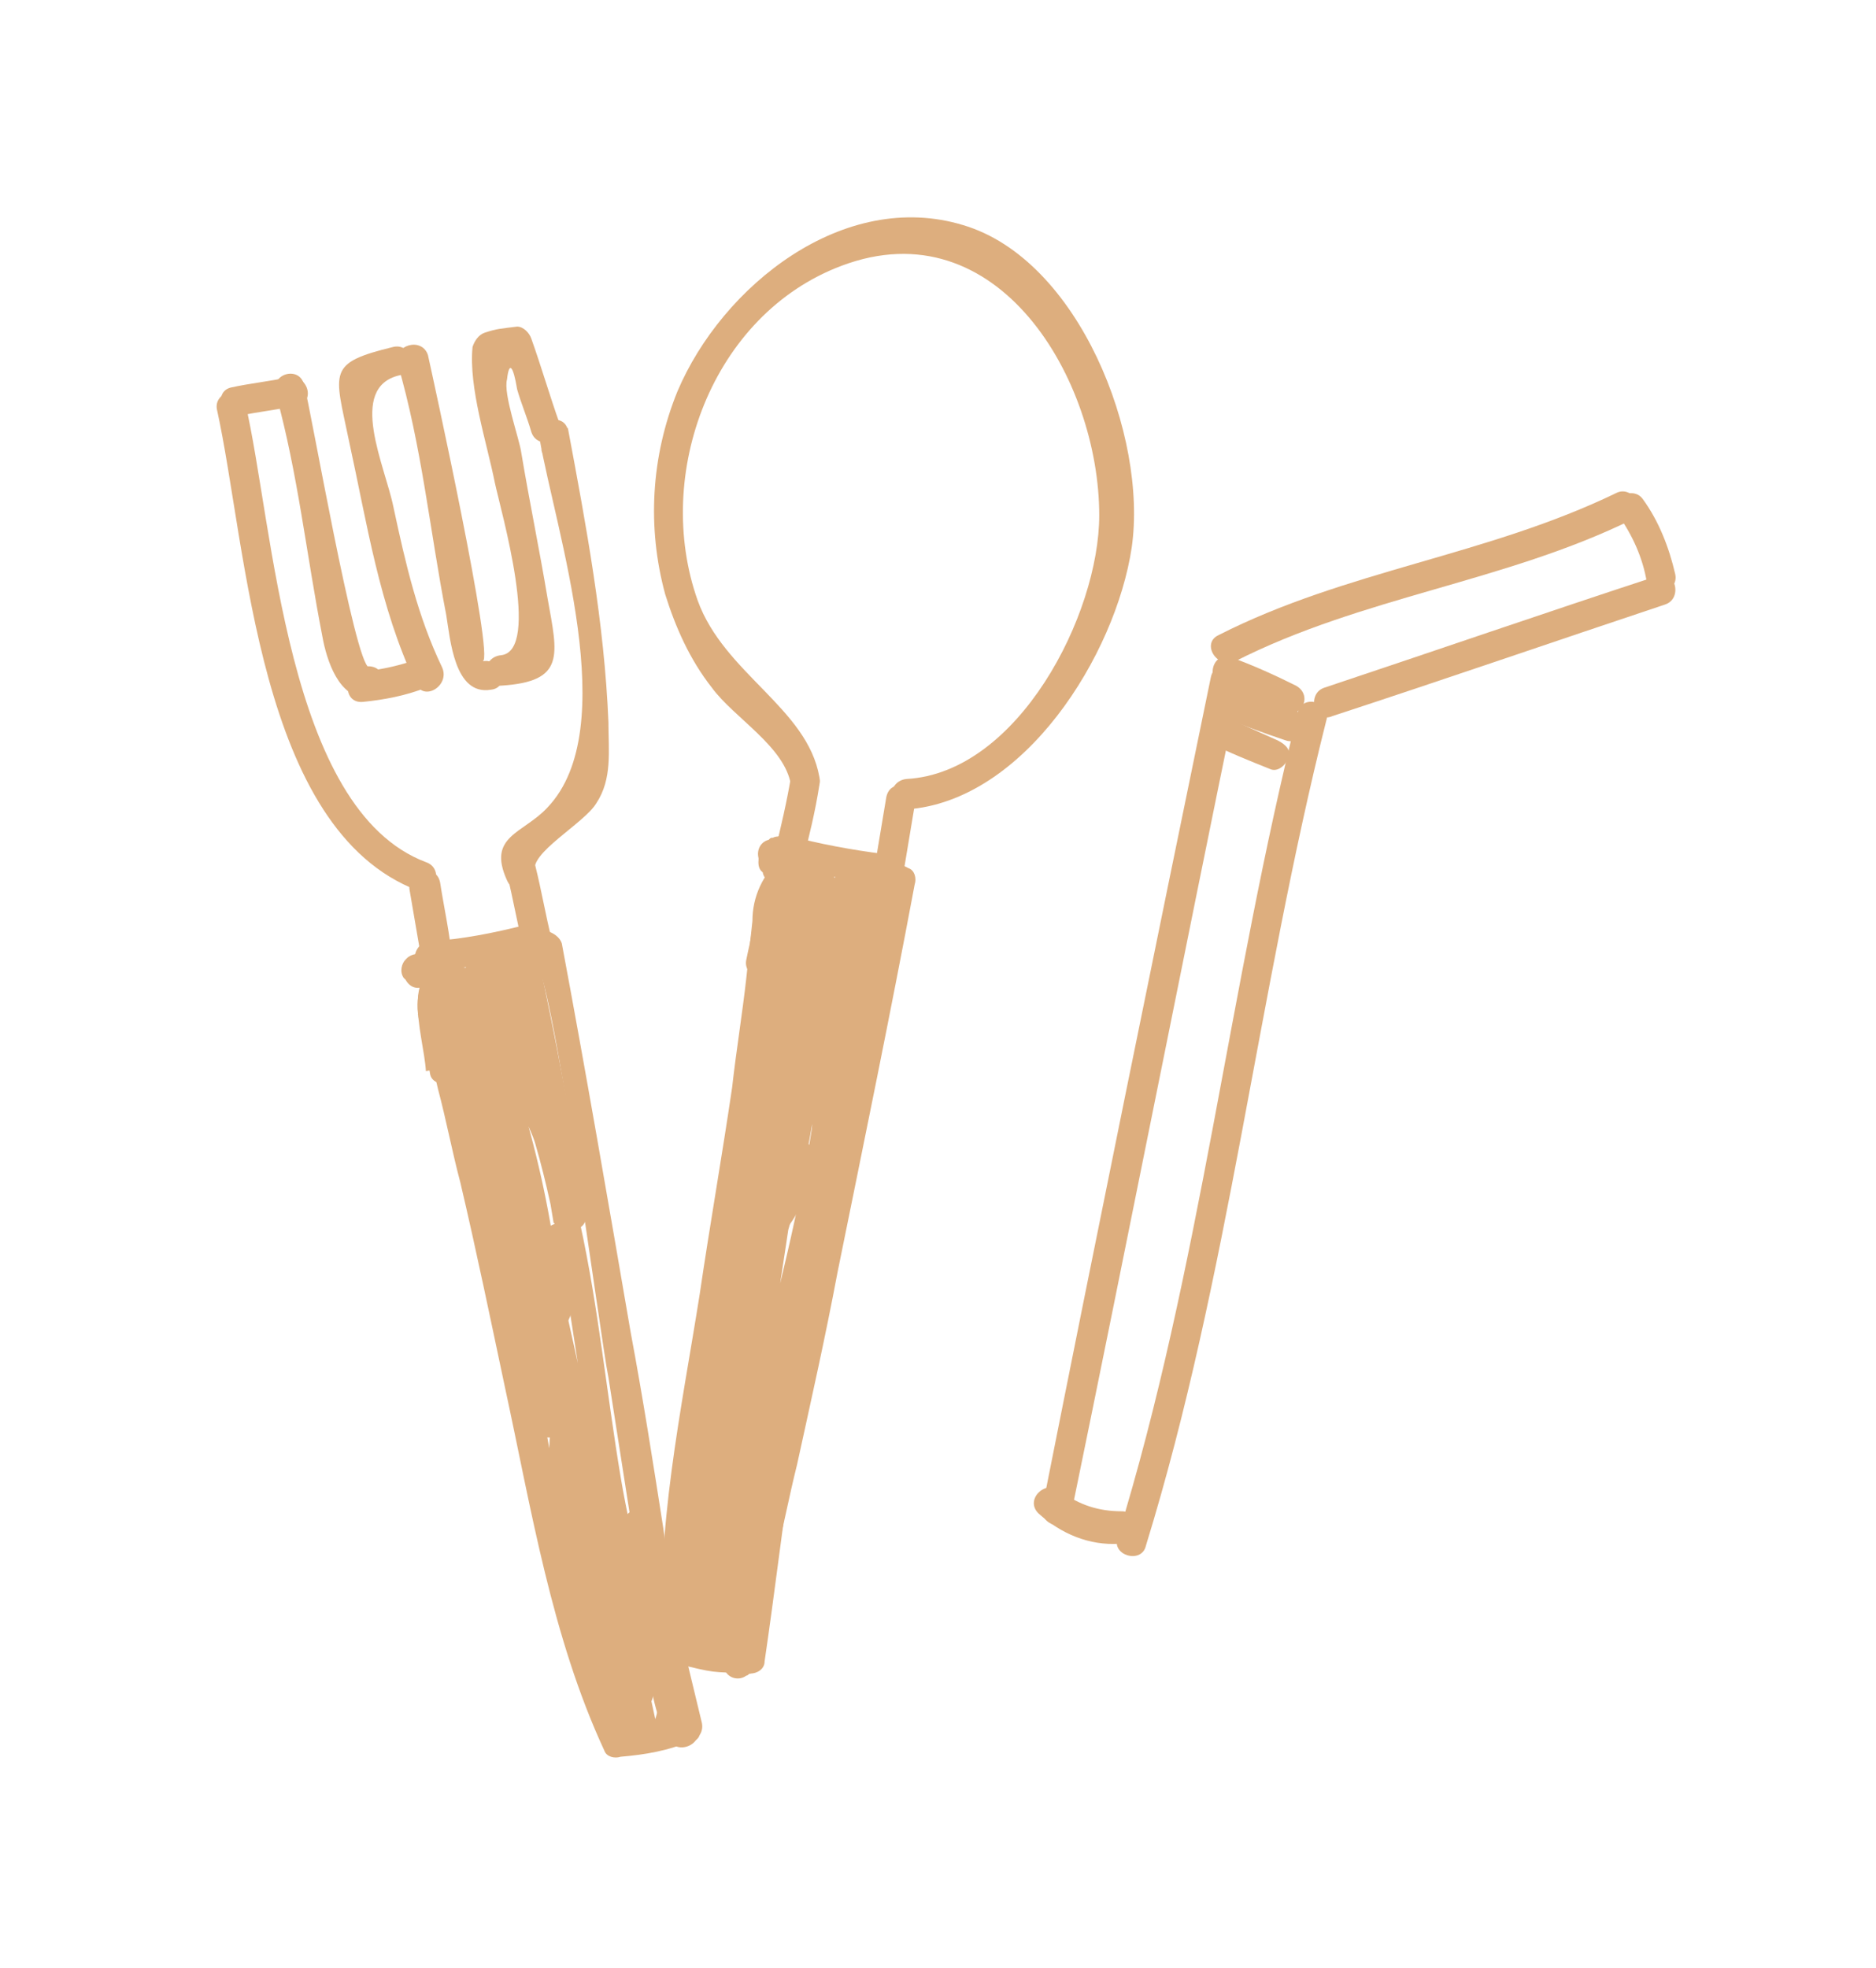 <?xml version="1.0" encoding="utf-8"?>
<!-- Generator: Adobe Illustrator 19.0.0, SVG Export Plug-In . SVG Version: 6.00 Build 0)  -->
<svg version="1.1" xmlns="http://www.w3.org/2000/svg" xmlns:xlink="http://www.w3.org/1999/xlink" x="0px" y="0px"
	 viewBox="0 0 92.5 97" style="enable-background:new 0 0 92.5 97;" xml:space="preserve">
<style type="text/css">
	.st0{fill:none;stroke:#000000;stroke-miterlimit:10;}
	.st1{fill:#EF6E6C;}
	.st2{fill:#D6C9C9;}
	.st3{fill:#30102E;}
	.st4{fill:#581B56;}
	.st5{fill:#7CB2D9;}
	.st6{fill:#7FB686;}
	.st7{fill:#98D09A;}
	.st8{fill:#DDAE7E;}
</style>
<g id="spoon">
	<g id="XMLID_1_">
		<g id="XMLID_13_">
			<path id="XMLID_17_" class="st0" d="M107.3,83.3"/>
		</g>
	</g>
	<g id="XMLID_5_">
		<g id="XMLID_23_">
			<path id="XMLID_27_" class="st1" d="M109.4,90c-0.2,0-0.4,0-0.7,0c-1-0.1-0.9,1.4,0,1.5c3.3,0.4,6.6,0.9,9.9,1.3
				c1,0.1,0.9-1.4,0-1.5c-3.3-0.4-6.6-0.9-9.9-1.3c0,0.5,0,1,0,1.5c0.2,0,0.4,0,0.7,0C110.4,91.5,110.4,90,109.4,90L109.4,90z"/>
		</g>
	</g>
	<g id="XMLID_6_">
		<g id="XMLID_30_">
			<path id="XMLID_34_" class="st1" d="M117.5,92.6c0,0.2,0.1,0.4,0.1,0.6c0.2-0.2,0.5-0.5,0.8-0.8c-1.3,0.1-2.6,0.3-3.9,0.6
				c-0.6,0.1-0.7,1.1-0.2,1.4c1,0.5,2,1.1,2.8,1.9c0-0.4,0-0.7,0-1.1c-1,1.1-1.9,0.6-2.4,2c-0.1,0.2,0,0.6,0.2,0.7
				c1.2,1.2-0.8,0.8-1.2,1.9c-0.4,1,1.9,3.5,1.3,3.8c-0.5,0.3-0.5,1,0,1.3c2,1.1-0.8,1.9-1.1,2.7c-0.5,1.2,0.7,2.1,1.1,3.1
				c0.4,0.9,1.8,0.5,1.4-0.4c-0.5-1.1-1-1.5-0.3-2.4c0.3-0.4,1.1-0.4,1.4-0.9c0.9-1.5-0.6-2.7-1.8-3.4c0,0.4,0,0.9,0,1.3
				c1-0.5,1.6-1.3,1.3-2.5c-0.1-0.5-0.6-0.8-0.7-1.2c-0.5-1.8-0.3-0.1,0.3-1.2c0.5-1.1,0.6-0.6,0.9-1.8c0.1-0.3-0.8-0.7-0.7-0.8
				c-0.1,0.3,1.6-1.2,1.5-1.1c0.2-0.3,0.3-0.8,0-1.1c-1-0.8-2-1.5-3.2-2.1c-0.1,0.5-0.1,0.9-0.2,1.4c1.1-0.2,2.3-0.4,3.5-0.5
				c0.4,0,0.7-0.3,0.8-0.8c0.1-0.7,0-0.8-0.3-1.3C118.3,91,117,91.8,117.5,92.6L117.5,92.6z"/>
		</g>
	</g>
	<g id="XMLID_7_">
		<g id="XMLID_37_">
			<path id="XMLID_41_" class="st1" d="M114.9,110.2c-3-0.1-6-0.3-9-0.7c-1-0.1-0.9,1.4,0,1.5c3,0.4,6,0.6,9,0.7
				C115.9,111.8,115.9,110.3,114.9,110.2L114.9,110.2z"/>
		</g>
	</g>
	<g id="XMLID_9_">
		<g id="XMLID_44_">
			<path id="XMLID_48_" class="st1" d="M107.4,88.6c-1.8,5.3-2.5,10.8-3,16.4c-0.6,6.1-2.2,12-2.9,18.1c-0.8,6.2-0.9,12.3-1.9,18.4
				c-1,6-1.9,11.9-1.9,18.1c0,1,1.5,1,1.5,0c-0.1-6.6,1.1-13,2.1-19.4c0.8-5.2,1-10.3,1.5-15.5c0.5-5.4,2.2-10.7,2.7-16.1
				c0.7-6.6,1.2-13.2,3.3-19.5C109.2,88,107.8,87.6,107.4,88.6L107.4,88.6z"/>
		</g>
	</g>
	<g id="XMLID_10_">
		<g id="XMLID_51_">
			<path id="XMLID_55_" class="st1" d="M108.2,88.4c0.1-0.8-0.6-1.3-1.3-1.5c-1.2-0.3-2.4-0.4-3.6-0.6c-0.9-0.2-1.3,1.3-0.4,1.4
				c0.7,0.1,1.5,0.3,2.2,0.4c0.3,0.1,0.6,0.1,1,0.2c0.2,0,0.3,0.1,0.5,0.1c0.2,0.1,0.2,0.1,0.1,0C106.6,89.3,108.1,89.3,108.2,88.4
				L108.2,88.4z"/>
		</g>
	</g>
	<g id="XMLID_11_">
		<g id="XMLID_58_">
			<path id="XMLID_62_" class="st1" d="M102.4,86.8c-1.5,2.4-1.8,4.8-2,7.6c-0.3,4.7-1.5,9-2.2,13.7c-1.1,7.3-2.4,14.5-2.5,21.9
				c-0.1,8.5-3.1,16.8-3.8,25.2c-0.4,4.3,2.4,5.4,6.5,5.1c1-0.1,1-1.6,0-1.5c-1.4,0.5-2.5,0.1-3.4-1.1c-1.6-0.4-2.1-1.3-1.5-2.6
				c-0.2-1.4,0.6-3.4,0.8-4.9c0.5-3,1-5.9,1.5-8.9c1-6,0.8-11.8,1.6-17.8c0.3-2.6,1.3-5.1,1.7-7.7c0.5-3.4,0.4-6.7,1.1-10
				c0.5-2.5,1.2-4.9,1.5-7.4c0.4-3.8-0.1-7.4,2-10.8C104.2,86.8,102.9,86,102.4,86.8L102.4,86.8z"/>
		</g>
	</g>
	<g id="XMLID_12_">
		<g id="XMLID_65_">
			<path id="XMLID_69_" class="st1" d="M110.9,94.5c-0.1-0.1-0.1-0.1-0.2-0.2c-0.7-0.7-1.7,0.4-1.1,1.1c0.1,0.1,0.1,0.1,0.2,0.2
				C110.6,96.3,111.6,95.2,110.9,94.5L110.9,94.5z"/>
		</g>
	</g>
	<g id="XMLID_19_">
		<g id="XMLID_72_">
			<path id="XMLID_76_" class="st1" d="M110.2,95.5c1,0,1-1.5,0-1.5C109.3,94,109.3,95.5,110.2,95.5L110.2,95.5z"/>
		</g>
	</g>
	<g id="XMLID_21_">
		<g id="XMLID_79_">
			<path id="XMLID_83_" class="st1" d="M111.2,93.6c-1.4,0-2.8,0-4.2,0c-1,0-1,1.5,0,1.5c1.4,0,2.8,0,4.2,0
				C112.2,95.1,112.2,93.6,111.2,93.6L111.2,93.6z"/>
		</g>
	</g>
	<g id="XMLID_28_">
		<g id="XMLID_86_">
			<path id="XMLID_90_" class="st1" d="M112.9,96.3c-1.7-0.2-3.3-0.2-5-0.1c-1,0.1-1,1.6,0,1.5c1.7-0.2,3.3-0.1,5,0.1
				C113.9,97.9,113.9,96.4,112.9,96.3L112.9,96.3z"/>
		</g>
	</g>
	<g id="XMLID_35_">
		<g id="XMLID_93_">
			<path id="XMLID_97_" class="st1" d="M109.2,98.3c-1.1,0.1-2.2,0-3.3-0.1c-0.9-0.2-1.4,1.3-0.4,1.4c1.2,0.2,2.5,0.3,3.7,0.2
				C110.2,99.7,110.2,98.2,109.2,98.3L109.2,98.3z"/>
		</g>
	</g>
	<g id="XMLID_42_">
		<g id="XMLID_100_">
			<path id="XMLID_104_" class="st1" d="M111.6,100.6c-1.9-0.1-3.8-0.1-5.7-0.2c-1,0-1,1.5,0,1.5c1.9,0.1,3.8,0.1,5.7,0.2
				C112.5,102.2,112.5,100.7,111.6,100.6L111.6,100.6z"/>
		</g>
	</g>
	<g id="XMLID_49_">
		<g id="XMLID_107_">
			<path id="XMLID_111_" class="st1" d="M111.1,102.8c-1.7,0.2-3.4,0.2-5.2,0.2c-1,0-1,1.5,0,1.5c1.7,0.1,3.4,0,5.2-0.2
				C112,104.2,112,102.7,111.1,102.8L111.1,102.8z"/>
		</g>
	</g>
	<g id="XMLID_56_">
		<g id="XMLID_114_">
			<path id="XMLID_118_" class="st1" d="M109.4,105.5c-1.3,0-2.7,0-4,0c-1,0-1,1.5,0,1.5c1.3,0,2.7,0,4,0
				C110.4,107,110.4,105.5,109.4,105.5L109.4,105.5z"/>
		</g>
	</g>
	<g id="XMLID_63_">
		<g id="XMLID_121_">
			<path id="XMLID_125_" class="st1" d="M111.1,107.6c-2.1,0-4.1,0-6.2,0c-1,0-1,1.5,0,1.5c2.1,0,4.1,0,6.2,0
				C112,109.1,112,107.6,111.1,107.6L111.1,107.6z"/>
		</g>
	</g>
</g>
<g id="toilet_tissues">
	<g id="XMLID_113_">
		<g id="XMLID_919_">
			<path id="XMLID_923_" class="st2" d="M16.3,187.5c3.3,0.1,6.4,0.9,9.5,2c1.7,0.6,3.4,1.3,5,2.1c1.1,0.5,2.1,1.2,3,2
				c0.2,1.8,0.5,3.6,0.7,5.4c-0.9,2.2-8.1,3.2-10.3,3.6c-3.5,0.6-7.1,0.8-10.7,0.7c-3.6-0.1-7.2-0.5-10.7-1.1
				c-1.1-0.2-2.6-0.2-3.6-0.7c-1.8,0-2.5-1.2-2.1-3.4c-1.5-1.9-1.4-3.2,0.3-4c1.9-2.4,6.6-3.9,9.4-4.9c3.5-1.2,7-1.8,10.7-2
				c1-0.1,1-1.6,0-1.5c-5,0.3-9.9,1.3-14.5,3.4c-3.2,1.4-8.6,3.8-9.5,7.7c-1.9,8.3,15.2,8,20,8.1c5.5,0.2,11.1-0.4,16.4-1.9
				c2.7-0.8,6.7-2.1,7.1-5.5c1-8-15.4-11.2-20.7-11.5C15.4,186,15.4,187.5,16.3,187.5L16.3,187.5z"/>
		</g>
	</g>
	<g id="XMLID_120_">
		<g id="XMLID_926_">
			<path id="XMLID_930_" class="st2" d="M36,197.3c-0.3,17.7,0.4,35.3,2.2,52.8c0.1,1,1.6,1,1.5,0c-1.8-17.6-2.5-35.2-2.2-52.8
				C37.5,196.4,36,196.4,36,197.3L36,197.3z"/>
		</g>
	</g>
	<g id="XMLID_127_">
		<g id="XMLID_933_">
			<path id="XMLID_937_" class="st2" d="M-6.7,199.2c1.2,9,0.2,18.1,0.9,27.1c0.6,8.4,2.7,16.6,3.1,25c0.1,1,1.6,1,1.5,0
				c-0.4-8.4-2.5-16.6-3.1-25c-0.7-9,0.2-18.1-0.9-27.1C-5.3,198.2-6.8,198.2-6.7,199.2L-6.7,199.2z"/>
		</g>
	</g>
	<g id="XMLID_128_">
		<g id="XMLID_940_">
			<path id="XMLID_944_" class="st2" d="M37.5,250.7c-1.2,2.6-7.4,3.6-9.9,4.1c-3.5,0.7-7,1-10.5,0.9c-7.1-0.2-14-2-20.4-5.1
				c-0.9-0.4-1.6,0.9-0.8,1.3c7.4,3.6,15.4,5.5,23.6,5.3c3.9-0.1,7.9-0.7,11.7-1.7c2.6-0.7,6.4-1.3,7.6-4
				C39.2,250.6,37.9,249.8,37.5,250.7L37.5,250.7z"/>
		</g>
	</g>
	<g id="XMLID_129_">
		<g id="XMLID_947_">
			<path id="XMLID_951_" class="st2" d="M14.3,193.3c1.4,0,3.8,0,5,0.8c0.9,0.1,1,0.8,0.4,2c-0.3,0-0.6,0.1-0.9,0.1
				c-0.7,0.2-1.8,0.1-2.6,0.1c-0.8,0-3.8,0.3-4.3-0.3c-2.2-2.5,4-2.7,4.5-2.8c1-0.1,1-1.6,0-1.5c-2.1,0.1-7,0.4-7,3.5
				c0.1,3,4.8,2.6,6.7,2.6c1.7,0,6.9,0.3,6.5-2.8c-0.4-2.9-6.4-3.1-8.5-3.2C13.4,191.7,13.4,193.2,14.3,193.3L14.3,193.3z"/>
		</g>
	</g>
	<g id="XMLID_130_">
		<g id="XMLID_954_">
			<path id="XMLID_958_" class="st2" d="M39.5,172.4c4.5-0.9,9.1-0.8,13.4,0.9c3,0.5,4.2,2.5,3.5,5.9c-1.5,0.7-3,1.2-4.6,1.3
				c-2.3,0.4-4.7,0.5-7.1,0.6c-1.9,0-3.8,0-5.8-0.1c-2-0.1-7,0.3-8.4-1.1c-0.7-2.1-1.4-4.1-2.1-6.2c1.5-0.6,3-1.1,4.5-1.5
				c2.9-0.7,5.8-0.7,8.7-0.5c1,0.1,1-1.4,0-1.5c-3.8-0.2-16.7-0.3-16.7,5.9c-0.1,7.8,16.4,6.5,20.7,6.3c3-0.1,16.8-0.7,13.7-6.8
				c-1.3-2.6-5.8-3.9-8.3-4.6c-4-1.1-8-1-12-0.2C38.2,171.2,38.6,172.6,39.5,172.4L39.5,172.4z"/>
		</g>
	</g>
	<g id="XMLID_741_">
		<g id="XMLID_961_">
			<path id="XMLID_965_" class="st2" d="M43.2,176.1c0.7,0,3.6-0.1,2.8,1.1c-0.5,0.7-3.7,0.5-4.5,0.4c-0.7,0-1.7,0-2.3-0.3
				c-0.6-0.3-1.1-0.2-0.5-0.7C39.4,175.8,42.1,176,43.2,176.1c1,0.1,1-1.4,0-1.5c-1.6-0.1-6.7-0.4-7,2.1c-0.3,2.3,4.2,2.4,5.6,2.4
				c1.6,0.1,5.9,0.1,6.3-2.1c0.4-2.3-3.5-2.5-4.9-2.5C42.2,174.6,42.2,176.1,43.2,176.1L43.2,176.1z"/>
		</g>
	</g>
	<g id="XMLID_755_">
		<g id="XMLID_968_">
			<path id="XMLID_972_" class="st2" d="M58.8,178c-0.2,18.4-0.1,36.9,0.4,55.3c0,1,1.5,1,1.5,0c-0.5-18.4-0.6-36.9-0.4-55.3
				C60.3,177,58.8,177,58.8,178L58.8,178z"/>
		</g>
	</g>
	<g id="XMLID_917_">
		<g id="XMLID_975_">
			<path id="XMLID_979_" class="st2" d="M59.8,232.9c-3,0.9-6,1.6-9,2.1c-3.2,0.5-9.3,1.8-12.2-0.2c-0.8-0.5-1.6,0.8-0.8,1.3
				c2.8,1.9,6.9,1.1,10.1,0.8c4.2-0.4,8.3-1.3,12.3-2.5C61.2,234.1,60.8,232.6,59.8,232.9L59.8,232.9z"/>
		</g>
	</g>
	<g id="XMLID_924_">
		<g id="XMLID_982_">
			<path id="XMLID_986_" class="st2" d="M24.7,177.2c0.2,3.8,0.4,7.6,0.4,11.3c0,1,1.5,1,1.5,0c-0.1-3.8-0.2-7.6-0.4-11.3
				C26.1,176.2,24.6,176.2,24.7,177.2L24.7,177.2z"/>
		</g>
	</g>
	<g id="XMLID_931_">
		<g id="XMLID_989_">
			<path id="XMLID_993_" class="st2" d="M34.1,213.3c-1.3,0.3-2.7,0.4-4.1,0.3c-0.5,0-0.5,0.7,0,0.8c1.4,0.1,2.9,0,4.3-0.3
				C34.7,213.9,34.5,213.2,34.1,213.3L34.1,213.3z"/>
		</g>
	</g>
	<g id="XMLID_938_">
		<g id="XMLID_996_">
			<path id="XMLID_1000_" class="st2" d="M30.7,218.5c-0.8,0.1-1.6,0.1-2.3,0.2c-0.5,0-0.5,0.8,0,0.8c0.8-0.1,1.6-0.1,2.3-0.2
				C31.1,219.2,31.1,218.4,30.7,218.5L30.7,218.5z"/>
		</g>
	</g>
	<g id="XMLID_945_">
		<g id="XMLID_1003_">
			<path id="XMLID_1007_" class="st2" d="M13.8,212.1c-0.8,0-1.6,0-2.3,0c-0.5,0-0.5,0.8,0,0.8c0.8,0,1.6,0,2.3,0
				C14.3,212.9,14.3,212.1,13.8,212.1L13.8,212.1z"/>
		</g>
	</g>
	<g id="XMLID_952_">
		<g id="XMLID_1010_">
			<path id="XMLID_1014_" class="st2" d="M11,218.1c-0.5,0-1,0-1.5,0c-0.5,0-0.5,0.8,0,0.8c0.2,0,0.3,0,0.5,0c0.5,0,0.5-0.8,0-0.8
				c-0.2,0-0.3,0-0.5,0c0,0.2,0,0.5,0,0.8c0.5,0,1,0,1.5,0C11.5,218.9,11.5,218.1,11,218.1L11,218.1z"/>
		</g>
	</g>
	<g id="XMLID_959_">
		<g id="XMLID_1017_">
			<path id="XMLID_1021_" class="st2" d="M8.4,230c-1.3,0.2-2.5,0.1-3.7-0.4c-0.4-0.2-0.8,0.5-0.4,0.6c1.4,0.6,2.8,0.8,4.3,0.5
				C9.1,230.6,8.9,229.9,8.4,230L8.4,230z"/>
		</g>
	</g>
	<g id="XMLID_966_">
		<g id="XMLID_1024_">
			<path id="XMLID_1028_" class="st2" d="M0.1,220.6c-0.5-0.2-1.1-0.4-1.6-0.6c-0.4-0.1-0.7,0.5-0.3,0.7c0.2,0.1,0.3,0.2,0.5,0.3
				c0.4,0.2,0.8-0.4,0.4-0.6c-0.2-0.1-0.3-0.2-0.5-0.3c-0.1,0.2-0.2,0.5-0.3,0.7c0.5,0.2,1.1,0.4,1.6,0.6
				C0.4,221.5,0.6,220.8,0.1,220.6L0.1,220.6z"/>
		</g>
	</g>
	<g id="XMLID_973_">
		<g id="XMLID_1031_">
			<path id="XMLID_1035_" class="st2" d="M3.9,207.6c-1-0.2-2-0.5-3-0.7c-0.5-0.1-0.7,0.6-0.2,0.7c1,0.2,2,0.5,3,0.7
				C4.2,208.5,4.4,207.7,3.9,207.6L3.9,207.6z"/>
		</g>
	</g>
	<g id="XMLID_980_">
		<g id="XMLID_1038_">
			<path id="XMLID_1042_" class="st2" d="M25.8,208.8c-0.9,0.1-1.8,0.1-2.7,0.2c-0.5,0-0.5,0.8,0,0.8c0.9-0.1,1.8-0.1,2.7-0.2
				C26.3,209.5,26.3,208.8,25.8,208.8L25.8,208.8z"/>
		</g>
	</g>
	<g id="XMLID_987_">
		<g id="XMLID_1045_">
			<path id="XMLID_1049_" class="st2" d="M21.9,224.8c-1.5,0.3-3,0.5-4.6,0.5c-0.5,0-0.5,0.8,0,0.8c1.6,0,3.2-0.2,4.8-0.5
				C22.6,225.4,22.4,224.7,21.9,224.8L21.9,224.8z"/>
		</g>
	</g>
	<g id="XMLID_994_">
		<g id="XMLID_1052_">
			<path id="XMLID_1056_" class="st2" d="M33.2,229.3c-1.4,0.2-2.8,0.3-4.2,0.5c-0.5,0.1-0.5,0.8,0,0.8c1.4-0.2,2.8-0.3,4.2-0.5
				C33.6,230,33.6,229.2,33.2,229.3L33.2,229.3z"/>
		</g>
	</g>
	<g id="XMLID_1001_">
		<g id="XMLID_1059_">
			<path id="XMLID_1063_" class="st2" d="M32.6,232.2c-0.7,0.4-1.5,0.5-2.3,0.5c-0.5,0-0.5,0.7,0,0.8c0.9,0.1,1.8-0.1,2.7-0.6
				C33.5,232.6,33.1,232,32.6,232.2L32.6,232.2z"/>
		</g>
	</g>
	<g id="XMLID_1008_">
		<g id="XMLID_1066_">
			<path id="XMLID_1070_" class="st2" d="M23.4,239.3c-2,0.3-4,0.4-6.1,0.3c-0.5,0-0.5,0.7,0,0.8c2.1,0.1,4.2-0.1,6.3-0.3
				C24.1,240,23.9,239.2,23.4,239.3L23.4,239.3z"/>
		</g>
	</g>
	<g id="XMLID_1015_">
		<g id="XMLID_1073_">
			<path id="XMLID_1077_" class="st2" d="M17.5,236.3c-0.9,0-1.8,0-2.7,0c-0.5,0-0.5,0.8,0,0.8c0.9,0,1.8,0,2.7,0
				C18,237,18,236.3,17.5,236.3L17.5,236.3z"/>
		</g>
	</g>
	<g id="XMLID_1022_">
		<g id="XMLID_1080_">
			<path id="XMLID_1084_" class="st2" d="M3,238.2c-1,0-1.9-0.2-2.8-0.7c-0.4-0.2-0.8,0.4-0.4,0.6c1,0.5,2.1,0.7,3.2,0.8
				C3.5,238.9,3.5,238.2,3,238.2L3,238.2z"/>
		</g>
	</g>
	<g id="XMLID_1029_">
		<g id="XMLID_1087_">
			<path id="XMLID_1091_" class="st2" d="M9.3,247c-1.2,0-2.3-0.2-3.4-0.5c-0.5-0.1-0.7,0.6-0.2,0.7c1.2,0.3,2.4,0.5,3.6,0.5
				C9.8,247.7,9.8,247,9.3,247L9.3,247z"/>
		</g>
	</g>
	<g id="XMLID_1036_">
		<g id="XMLID_1094_">
			<path id="XMLID_1098_" class="st2" d="M15.3,252.8c-1.2,0.1-2.3,0.1-3.4-0.3c-0.5-0.1-0.7,0.6-0.2,0.7c1.2,0.3,2.4,0.4,3.6,0.3
				C15.8,253.5,15.8,252.7,15.3,252.8L15.3,252.8z"/>
		</g>
	</g>
	<g id="XMLID_1043_">
		<g id="XMLID_1101_">
			<path id="XMLID_1105_" class="st2" d="M29,247c-0.8,0-1.6,0-2.3,0c-0.5,0-0.5,0.8,0,0.8c0.8,0,1.6,0,2.3,0
				C29.5,247.7,29.5,247,29,247L29,247z"/>
		</g>
	</g>
	<g id="XMLID_1050_">
		<g id="XMLID_1108_">
			<path id="XMLID_1112_" class="st2" d="M37,240.5c-0.2,0-0.3,0-0.5,0c-0.5,0-0.5,0.8,0,0.8c0.2,0,0.3,0,0.5,0
				C37.5,241.2,37.5,240.4,37,240.5L37,240.5z"/>
		</g>
	</g>
	<g id="XMLID_1057_">
		<g id="XMLID_1115_">
			<path id="XMLID_1119_" class="st2" d="M35,245.2c-0.3,0.2-0.7,0.3-1,0.5c-0.4,0.2-0.1,0.9,0.4,0.6c0.3-0.2,0.7-0.3,1-0.5
				C35.8,245.6,35.4,245,35,245.2L35,245.2z"/>
		</g>
	</g>
	<g id="XMLID_1064_">
		<g id="XMLID_1122_">
			<path id="XMLID_1126_" class="st2" d="M47.8,199.1c-1.2,0.2-2.4,0.2-3.7,0.2c-0.5,0-0.5,0.7,0,0.8c1.2,0,2.4,0,3.7-0.2
				C48.3,199.8,48.3,199.1,47.8,199.1L47.8,199.1z"/>
		</g>
	</g>
	<g id="XMLID_1071_">
		<g id="XMLID_1129_">
			<path id="XMLID_1133_" class="st2" d="M57.1,191.6c-1.1,0.4-2.2,0.7-3.4,0.8c-0.5,0.1-0.5,0.8,0,0.8c1.2-0.2,2.4-0.4,3.6-0.9
				C57.7,192.2,57.5,191.5,57.1,191.6L57.1,191.6z"/>
		</g>
	</g>
	<g id="XMLID_1078_">
		<g id="XMLID_1136_">
			<path id="XMLID_1140_" class="st2" d="M52.2,189c-0.9,0.2-1.9,0.5-2.8,0.7c-0.5,0.1-0.3,0.8,0.2,0.7c0.9-0.2,1.9-0.5,2.8-0.7
				C52.9,189.6,52.7,188.9,52.2,189L52.2,189z"/>
		</g>
	</g>
	<g id="XMLID_1085_">
		<g id="XMLID_1143_">
			<path id="XMLID_1147_" class="st2" d="M40.8,194c-0.2,0-0.4,0-0.7,0c-0.5,0-0.5,0.8,0,0.8c0.2,0,0.4,0,0.7,0
				C41.3,194.7,41.3,194,40.8,194L40.8,194z"/>
		</g>
	</g>
	<g id="XMLID_1092_">
		<g id="XMLID_1150_">
			<path id="XMLID_1154_" class="st2" d="M41.2,190.5c-0.9,0.1-1.7,0-2.6-0.2c-0.5-0.1-0.7,0.6-0.2,0.7c0.9,0.2,1.8,0.2,2.8,0.2
				C41.6,191.2,41.6,190.4,41.2,190.5L41.2,190.5z"/>
		</g>
	</g>
	<g id="XMLID_1099_">
		<g id="XMLID_1157_">
			<path id="XMLID_1161_" class="st2" d="M35.7,185.8c-1.1,0.1-2.2,0-3.2-0.3c-0.5-0.1-0.7,0.6-0.2,0.7c1.1,0.3,2.3,0.4,3.4,0.3
				C36.1,186.5,36.1,185.8,35.7,185.8L35.7,185.8z"/>
		</g>
	</g>
	<g id="XMLID_1106_">
		<g id="XMLID_1164_">
			<path id="XMLID_1168_" class="st2" d="M53.9,184c-0.8,0.2-1.7,0.4-2.5,0.7c-0.5,0.1-0.3,0.8,0.2,0.7c0.8-0.2,1.7-0.4,2.5-0.7
				C54.6,184.6,54.4,183.8,53.9,184L53.9,184z"/>
		</g>
	</g>
	<g id="XMLID_1113_">
		<g id="XMLID_1171_">
			<path id="XMLID_1175_" class="st2" d="M53.8,203.3c-1.2,0.5-2.4,0.7-3.6,0.6c-0.5,0-0.5,0.7,0,0.8c1.4,0.1,2.7-0.1,4-0.7
				C54.6,203.8,54.2,203.1,53.8,203.3L53.8,203.3z"/>
		</g>
	</g>
	<g id="XMLID_1120_">
		<g id="XMLID_1178_">
			<path id="XMLID_1182_" class="st2" d="M48.7,211c-1.4,0.1-2.8,0.1-4.2,0.2c-0.5,0-0.5,0.8,0,0.8c1.4-0.1,2.8-0.1,4.2-0.2
				C49.1,211.7,49.1,210.9,48.7,211L48.7,211z"/>
		</g>
	</g>
	<g id="XMLID_1127_">
		<g id="XMLID_1185_">
			<path id="XMLID_1189_" class="st2" d="M43.7,208c-0.2,0-0.4,0-0.7,0c-0.5,0-0.5,0.8,0,0.8c0.2,0,0.4,0,0.7,0
				C44.1,208.7,44.1,208,43.7,208L43.7,208z"/>
		</g>
	</g>
	<g id="XMLID_1134_">
		<g id="XMLID_1192_">
			<path id="XMLID_1196_" class="st2" d="M44.7,219.1c-1.4,0-2.7-0.2-4.1-0.6c-0.5-0.2-0.7,0.6-0.2,0.7c1.4,0.5,2.8,0.7,4.3,0.7
				C45.1,219.9,45.1,219.1,44.7,219.1L44.7,219.1z"/>
		</g>
	</g>
	<g id="XMLID_1141_">
		<g id="XMLID_1199_">
			<path id="XMLID_1203_" class="st2" d="M56.7,215.5c-0.2,0.1-0.4,0.1-0.7,0.2c-0.5,0.1-0.3,0.8,0.2,0.7c0.2-0.1,0.4-0.1,0.7-0.2
				C57.4,216.1,57.2,215.4,56.7,215.5L56.7,215.5z"/>
		</g>
	</g>
	<g id="XMLID_1148_">
		<g id="XMLID_1206_">
			<path id="XMLID_1210_" class="st2" d="M51.2,218c-0.7,0.1-1.4,0.1-2.2,0.2c-0.5,0-0.5,0.8,0,0.8c0.7-0.1,1.4-0.1,2.2-0.2
				C51.6,218.7,51.6,217.9,51.2,218L51.2,218z"/>
		</g>
	</g>
	<g id="XMLID_1155_">
		<g id="XMLID_1213_">
			<path id="XMLID_1217_" class="st2" d="M56.6,225.6c-1.4,0.5-2.9,0.8-4.4,1c-0.5,0.1-0.5,0.8,0,0.8c1.6-0.2,3.1-0.5,4.6-1
				C57.2,226.2,57,225.5,56.6,225.6L56.6,225.6z"/>
		</g>
	</g>
	<g id="XMLID_1162_">
		<g id="XMLID_1220_">
			<path id="XMLID_1224_" class="st2" d="M46.1,231.2c-0.6,0.3-1.2,0.4-1.8,0.5c-0.5,0-0.5,0.8,0,0.8c0.8-0.1,1.5-0.2,2.2-0.6
				C47,231.6,46.6,231,46.1,231.2L46.1,231.2z"/>
		</g>
	</g>
	<g id="XMLID_1169_">
		<g id="XMLID_1227_">
			<path id="XMLID_1231_" class="st2" d="M45.5,227.5c0.5,0,0.5-0.8,0-0.8C45,226.8,45,227.5,45.5,227.5L45.5,227.5z"/>
		</g>
	</g>
	<g id="XMLID_1176_">
		<g id="XMLID_1234_">
			<path id="XMLID_1238_" class="st2" d="M40.5,228.7c-0.5,0.1-1.1,0-1.6-0.2c-0.5-0.2-0.6,0.6-0.2,0.7c0.6,0.2,1.2,0.3,1.8,0.2
				C41,229.4,41,228.6,40.5,228.7L40.5,228.7z"/>
		</g>
	</g>
</g>
<g id="straw">
</g>
<g id="food_wrap">
	<g id="XMLID_196_">
		<g id="XMLID_766_">
			<path id="XMLID_773_" class="st3" d="M205.2,25.4c-9.8-3.2-20.2-3.1-30.4-3.2c-10.3-0.1-20.5,0.5-30.3,3.7
				c-0.9,0.3-0.5,1.7,0.4,1.4c9.7-3.2,19.8-3.7,29.9-3.6c10,0.1,20.3,0,30,3.1C205.7,27.1,206.1,25.7,205.2,25.4L205.2,25.4z"/>
		</g>
	</g>
	<g id="XMLID_233_">
		<g id="XMLID_758_">
			<path id="XMLID_762_" class="st3" d="M204.8,26.6c1.5,5,3,10.1,4.5,15.1c0.2-0.3,0.3-0.6,0.5-0.9c-2.9,1.1-5.9,2.3-8.8,3.4
				c0.3,0.4,0.6,0.7,0.8,1.1c1.5-3.4,2.4-6.8,2.5-10.5c0-1-1.5-1-1.5,0c-0.1,3.5-0.9,6.6-2.3,9.8c-0.2,0.5,0.2,1.4,0.8,1.1
				c2.9-1.1,5.9-2.3,8.8-3.4c0.4-0.1,0.7-0.5,0.5-0.9c-1.5-5-3-10.1-4.5-15.1C206,25.3,204.6,25.7,204.8,26.6L204.8,26.6z"/>
		</g>
	</g>
	<g id="XMLID_234_">
		<g id="XMLID_750_">
			<path id="XMLID_754_" class="st3" d="M201.4,39.9c-1.6-0.1-3.2-0.2-4.8-0.4c-1-0.1-1,1.4,0,1.5c1.6,0.1,3.2,0.2,4.8,0.4
				C202.4,41.4,202.4,39.9,201.4,39.9L201.4,39.9z"/>
		</g>
	</g>
	<g id="XMLID_235_">
		<g id="XMLID_743_">
			<path id="XMLID_747_" class="st3" d="M197,33.4c-0.8,3.3-0.7,7.4-1.6,10.6c-0.7,2.2-1.2,2-3.5,1.8c-2.9-0.2-3.6-1-0.9-3.4
				c0.5-0.4,0.1-1.3-0.5-1.3c-4.3,0.4-8.6,0.8-12.9,1.2c-0.6,0.1-0.9,0.6-0.6,1.1c0.5,1.2,1.1,2,2,3c0.2-0.4,0.4-0.9,0.5-1.3
				c-2.1,0-4.3-0.1-6.4-0.2c-3-0.2-4.2-0.8-1.4-3.6c0.5-0.5,0.1-1.3-0.5-1.3c-4,0-8.1,0-12.1,0c-0.7,0-0.9,0.8-0.5,1.3
				c1.1,1.4,2.1,2.6,3.4,3.8c0.7,0.7,1.7-0.4,1.1-1.1c-1.2-1.2-2.3-2.4-3.4-3.8c-0.2,0.4-0.4,0.9-0.5,1.3c4,0,8.1,0,12.1,0
				c-0.2-0.4-0.4-0.9-0.5-1.3c-1.5,1.4-2.3,2.9-2.8,4.9c-0.1,0.5,0.2,0.9,0.7,0.9c3.7,0.3,7.3,0.4,11,0.5c0.7,0,1-0.8,0.5-1.3
				c-0.8-0.7-1.4-1.6-1.8-2.6c-0.2,0.4-0.4,0.8-0.6,1.1c4.3-0.4,8.6-0.8,12.9-1.2c-0.2-0.4-0.4-0.9-0.5-1.3
				c-1.5,1.4-2.4,2.8-2.9,4.7c-0.1,0.5,0.3,0.9,0.7,0.9c2.8,0.2,5.6,0.4,8.4,0.6c0.4,0,0.7-0.4,0.8-0.8c0.1-4.4,0.6-8.7,1.7-13.1
				C198.7,32.9,197.2,32.5,197,33.4L197,33.4z"/>
		</g>
	</g>
	<g id="XMLID_253_">
		<g id="XMLID_736_">
			<path id="XMLID_740_" class="st3" d="M172.1,29.6c-0.5,4.1-1.2,8.2-2.2,12.3c-0.2,0.9,1.2,1.3,1.4,0.4c1-4.2,1.8-8.4,2.3-12.7
				C173.7,28.6,172.2,28.6,172.1,29.6L172.1,29.6z"/>
		</g>
	</g>
	<g id="XMLID_255_">
		<g id="XMLID_729_">
			<path id="XMLID_733_" class="st3" d="M177.8,36.3c0.1,2.1,0,4.2-0.3,6.3c-0.1,0.9,1.3,1.4,1.4,0.4c0.3-2.2,0.4-4.4,0.4-6.7
				C179.3,35.3,177.8,35.3,177.8,36.3L177.8,36.3z"/>
		</g>
	</g>
	<g id="XMLID_324_">
		<g id="XMLID_722_">
			<path id="XMLID_726_" class="st3" d="M187.4,33.3c0.7,3.1,1.4,6.1,2.1,9.2c0.2,0.9,1.7,0.5,1.4-0.4c-0.8-3.1-1.5-6.1-2.1-9.2
				C188.7,32,187.2,32.4,187.4,33.3L187.4,33.3z"/>
		</g>
	</g>
	<g id="XMLID_413_">
		<g id="XMLID_715_">
			<path id="XMLID_719_" class="st3" d="M159.4,31.9c-0.7,2.9-1.6,5.7-2.5,8.5c-0.3,0.9,1.1,1.3,1.4,0.4c0.9-2.8,1.8-5.6,2.5-8.5
				C161.1,31.4,159.6,31,159.4,31.9L159.4,31.9z"/>
		</g>
	</g>
	<g id="XMLID_483_">
		<g id="XMLID_708_">
			<path id="XMLID_712_" class="st3" d="M160.6,43.8c-3.2,0.1-6.3,0.1-9.5,0.2c-1,0-1,1.5,0,1.5c3.2-0.1,6.3-0.1,9.5-0.2
				C161.6,45.3,161.6,43.8,160.6,43.8L160.6,43.8z"/>
		</g>
	</g>
	<g id="XMLID_490_">
		<g id="XMLID_701_">
			<path id="XMLID_705_" class="st3" d="M152.4,33.9c-0.5,3.4-1.2,6.7-2.1,10c-0.3,0.9,1.2,1.3,1.4,0.4c0.9-3.3,1.6-6.6,2.1-10
				C154,33.3,152.5,32.9,152.4,33.9L152.4,33.9z"/>
		</g>
	</g>
	<g id="XMLID_511_">
		<g id="XMLID_694_">
			<path id="XMLID_698_" class="st3" d="M205.2,43.7c-0.8,5.3-2.3,10.4-4.7,15.2c-1.6,3.3-2.8,5.6-6.6,6.5c-2.6,0.6-5.6,0.7-8.3,1
				c-11.4,1.2-22.7,1.4-33.9-1.2c-0.9-0.2-1.3,1.2-0.4,1.4c13.5,3.2,27.2,2.2,40.8,0.5c5-0.6,6-0.8,8.5-5.3
				c3.2-5.5,5.1-11.6,6.1-17.9C206.8,43.2,205.3,42.8,205.2,43.7L205.2,43.7z"/>
		</g>
	</g>
	<g id="XMLID_518_">
		<g id="XMLID_687_">
			<path id="XMLID_691_" class="st3" d="M143.4,41.8c1.3,8.6,3.9,16.9,7.5,24.8c0.4,0.9,1.7,0.1,1.3-0.8c-3.6-7.8-6-16-7.4-24.5
				C144.7,40.5,143.3,40.9,143.4,41.8L143.4,41.8z"/>
		</g>
	</g>
	<g id="XMLID_497_">
		<g id="XMLID_680_">
			<path id="XMLID_684_" class="st3" d="M143.9,25.8c-1,0.4-2,0.7-3,1.1c-0.9,0.3-0.5,1.8,0.4,1.4c1-0.4,2-0.7,3-1.1
				C145.2,27,144.8,25.5,143.9,25.8L143.9,25.8z"/>
		</g>
	</g>
	<g id="XMLID_504_">
		<g id="XMLID_673_">
			<path id="XMLID_677_" class="st3" d="M139.5,27.9c0,2.6-2,5.3-3,7.7c-0.8,1.8-1.4,3.7-1.8,5.6c-0.1,0.5,0.2,1,0.7,0.9
				c5.4-0.2,10.9-0.5,16.3-0.9c1-0.1,1-1.6,0-1.5c-5.4,0.4-10.9,0.7-16.3,0.9c0.2,0.3,0.5,0.6,0.7,0.9c0.6-3,1.8-5.7,3.1-8.4
				c0.8-1.7,1.7-3.3,1.7-5.3C141,27,139.5,27,139.5,27.9L139.5,27.9z"/>
		</g>
	</g>
	<g id="XMLID_525_">
		<g id="XMLID_666_">
			<path id="XMLID_670_" class="st3" d="M189.6,26.8c-2.3-0.1-4.4,0.3-6.2,1.8c-0.8,0.6-1.1,2-0.8,2.9c1,3,3.7,3.2,6.5,3.6
				c2.8,0.4,7.2,1.6,9.8,0.2c1.8-1,2.5-3.4,1.6-5.1c-1.4-2.7-5.3-3.4-8-3.7c-2.5-0.3-4.1,3.6-2.1,5.1c1.7,1.4,3.5,2.4,5.8,2.4
				c2.6,0,4.6-2,7.1-1.8c-1-1.3-1.9-2.5-2.9-3.8c-0.3,1.3-0.4,2.2,0.1,3.4c0.4,1.2,1.9,2.6,1.5,4c0.5-0.6,0.9-1.2,1.4-1.8
				c-1.4,1-4.2-2-5.9-2c-1.8,0-3.1,1.3-3.7,2.8c-0.7,1.5-0.3,4.1,1.8,4.4c2.1,0.3,4.2,0.6,6.3,0.9c-0.4-1.7-0.9-3.3-1.3-5
				c-0.1,0.1-0.2,0.2-0.4,0.3c0.7-0.3,1.4-0.6,2.1-0.9c-0.4,0.2-0.8,0.1-1.1-0.3c0.1,0.8,0.2,1.5,0.3,2.3c0.2-0.3,0.4-0.6,0.7-0.9
				c2.6-2.2-0.8-6.6-3.6-4.7c-2.7,1.8-5.7,3.4-8.9,3.9c0.8,0.1,1.5,0.2,2.3,0.3c-0.4-0.3-0.7-0.6-1.1-1c-1.6-2.5-5.5-1.5-5.6,1.5
				c0,2.2-0.5,4.9,1.7,6.3c2.3,1.5,6.2,0.2,8.6,0c3.8-0.4,3.8-6.4,0-6c-1.3,0.1-4.1-0.1-5.2,0.6c-1.5,0-1.2,0.6,0.8,1.9
				c0-0.9,0-1.8,0.1-2.7c-1.9,0.5-3.7,1-5.6,1.5c3.9,6.3,11.1,2.1,15.9-1.1c-1.2-1.6-2.4-3.1-3.6-4.7c-5.8,4.8,2,12.5,6.9,7.9
				c1.5-1.4,0.9-4.7-1.3-5c-2.1-0.3-4.2-0.6-6.3-0.9c0.6,1.5,1.2,2.9,1.8,4.4c0-0.1,0-0.1,0.1-0.2c-1,0-2,0-3,0
				c2.9,1.5,7.2,3.8,10.4,1.6c1.4-1,1.8-2.6,1.7-4.3c0-0.8-0.3-1.6-0.5-2.3c-0.2-0.6-1.4-2.1-1.3-2.6c0.4-2-0.9-3.7-2.9-3.8
				c-1.4-0.1-2.7,0-4,0.5c-1.6,0.6-3,2.1-4.7,0.7c-0.7,1.7-1.4,3.4-2.1,5.1c1.3,0.1,2.4,0.5,3.3,1.4c-0.3-0.7-0.6-1.4-0.9-2.1
				c0,0.2,0,0.4-0.1,0.6c0.3-0.7,0.6-1.4,0.9-2.1c-0.2,0.1-0.3,0.3-0.5,0.4c0.7-0.3,1.4-0.6,2.1-0.9c-2.8,0.3-7.6,0.2-10.2-1
				c0.5,0.6,0.9,1.2,1.4,1.8c-0.1-0.2-0.1-0.4-0.2-0.6c-0.3,1-0.5,1.9-0.8,2.9c0.6,0.1,1.3,0.1,1.9,0
				C193.5,32.9,193.4,26.9,189.6,26.8L189.6,26.8z"/>
		</g>
	</g>
	<g id="XMLID_532_">
		<g id="XMLID_659_">
			<path id="XMLID_663_" class="st3" d="M202.7,38.6c0.3,1.6,1.3,2.8,2.6,3.8c0.6,0.4,1.7,0.5,2.3,0.3c0.7-0.2,1.4-0.7,1.8-1.4
				c0.4-0.7,0.6-1.5,0.3-2.3c-0.3-0.8-0.7-1.3-1.4-1.8c0.1,0.1,0.5,0.5,0.3,0.2c-0.1-0.1-0.4-0.4-0.1,0c0.3,0.4,0.1,0.1,0,0
				c-0.1-0.1-0.1-0.2-0.2-0.3c0.1,0.2,0.2,0.5,0.3,0.7c-0.1-0.2-0.2-0.5-0.2-0.7c-0.3-1.5-2.2-2.6-3.7-2.1
				C203.1,35.4,202.3,36.9,202.7,38.6L202.7,38.6z"/>
		</g>
	</g>
	<g id="XMLID_539_">
		<g id="XMLID_652_">
			<path id="XMLID_656_" class="st3" d="M199.1,24.9c-11.7-0.7-23.3,0-34.8,2c-1.2,0.2-2.3,1.7-2.2,2.9c0.7,6,14.3,14.6,18.6,7.6
				c4.1-6.7-7.6-10.6-11.4-5.6c-1.3,1.7-1,4.3,1.3,5c3.5,1,8.3,2.2,11.9,1.2c1-0.3,2-0.7,2.7-1.6c0.4-0.5,0.7-2.7,0.8-2.7
				c-1.7-0.4-3.3-0.9-5-1.3c0.5,2.1-1.7,3.6-1.1,5.7c0.5,1.7,2.4,2.6,3.7,3.5c0.5-1.9,1-3.7,1.5-5.6c-4.5,0.4-9,0.5-13.5,0.2
				c-3.9-0.2-3.8,5.8,0,6c4.5,0.3,9,0.2,13.5-0.2c2.9-0.3,4.1-3.9,1.5-5.6c-2.2-1.5-0.4,1.6-0.9,1.5c0.3,0,1-2.2,1.1-2.4
				c0.5-1.6,0.3-3.1-0.1-4.7c-0.5-2.4-3.4-2.7-5-1.3c-1,0.8-1,3-1.5,3.4c0.4-0.3-2.3-0.7-2.3-0.7c-2.1-0.3-3.8-0.6-5.8-1.2
				c0.4,1.7,0.9,3.3,1.3,5c0.6-0.6,1.4-0.7,2.2-0.4c-0.8-1.4-1.8-2.4-3.2-3c-0.9-0.6-4.5-2.7-4.5-2.8c-0.7,1-1.5,1.9-2.2,2.9
				c11-1.8,22.1-2.4,33.2-1.7C203,31.1,202.9,25.1,199.1,24.9L199.1,24.9z"/>
		</g>
	</g>
	<g id="XMLID_540_">
		<g id="XMLID_645_">
			<path id="XMLID_649_" class="st3" d="M179.6,34.8c0.1,0,0.1,0,0.2,0c1.6,0,3.1-1.4,3-3c-0.1-1.6-1.3-3-3-3c-0.1,0-0.1,0-0.2,0
				c-1.6,0-3.1,1.4-3,3C176.7,33.4,177.9,34.8,179.6,34.8L179.6,34.8z"/>
		</g>
	</g>
	<g id="XMLID_546_">
		<g id="XMLID_638_">
			<path id="XMLID_642_" class="st3" d="M158.4,28.3c-2.7-0.4-5.7-0.9-8.4-0.1c-2.7,0.7-4.4,3.6-3.2,6.2c1.2,2.6,4.2,2.7,6.7,3.1
				c2.9,0.4,6.5,1.7,9-0.4c0.7-0.7,1.1-2,0.8-2.9c-1.4-3.9-8.7-5.3-11.1-1.7c-1.1,1.8,0.1,3.8,1.8,4.4c1,0.4,1.9,0.6,3,0.8
				c1.6,0.2,3.2-0.4,3.7-2.1c0.4-1.4-0.5-3.5-2.1-3.7c-1-0.1-2-0.4-3-0.8c0.6,1.5,1.2,2.9,1.8,4.4c0.1-0.1,0.2-0.3,0.3-0.4
				c-0.6,0.5-1.2,0.9-1.8,1.4c0.8-0.3,2.2,0.2,2.9,0.6c-0.5-0.6-0.9-1.2-1.4-1.8c0,0.1,0.1,0.3,0.1,0.4c0.3-1,0.5-1.9,0.8-2.9
				c-0.1,0.1-0.2,0.2-0.4,0.3c0.7-0.3,1.4-0.6,2.1-0.9c-1.2,0-2.4-0.2-3.5-0.4c-1.1-0.1-2.8-0.7-3.8-0.5c-0.2,0-0.4-0.1-0.6-0.1
				c-0.1,0.9-0.1,1.7-0.2,2.6c0.1,0.1,1,0,1.2,0c1.3,0,2.5,0.1,3.8,0.2c1.6,0.2,3.2-0.4,3.7-2.1C160.9,30.6,160,28.6,158.4,28.3
				L158.4,28.3z"/>
		</g>
	</g>
	<g id="XMLID_553_">
		<g id="XMLID_631_">
			<path id="XMLID_635_" class="st3" d="M158.9,30c-0.3,2.5-0.2,5.2,1.9,7c2.3,1.8,5.8,1.7,8.4,2.9c0.2-1.8,0.5-3.7,0.7-5.5
				c-4.3,1.6-10,0.6-14.5,0.5c-5.1-0.1-10.2-0.3-15.3-0.4c0.7,1.7,1.4,3.4,2.1,5.1c2.1-2.4,4.1-4.9,5.9-7.5c0.9-1.2,0.3-3.4-1.1-4.1
				c-5.3-2.5-7.1,2.8-8.8,6.7c-1.6,3.5,3.6,6.5,5.2,3c0.4-0.9,0.8-1.9,1.3-2.8c1.1-1.2,0.9-1.8-0.6-1.8c-0.4-1.4-0.7-2.7-1.1-4.1
				c-1.6,2.2-3.2,4.3-5,6.3c-1.7,2-0.6,5,2.1,5.1c5.7,0.2,11.5,0.3,17.2,0.5c4.6,0.1,9.8,1,14.2-0.7c2.1-0.8,3.3-4.3,0.7-5.5
				c-1.6-0.8-3.2-1.5-5-1.9c-2.5-0.6-2.7-0.1-2.4-2.8C165.4,26.1,159.4,26.2,158.9,30L158.9,30z"/>
		</g>
	</g>
	<g id="XMLID_556_">
		<g id="XMLID_624_">
			<path id="XMLID_628_" class="st3" d="M148.4,32.8c5.8-0.8,11.7-1.7,17.5-2.5c3.8-0.5,2.2-6.3-1.6-5.8c-5.8,0.8-11.7,1.6-17.5,2.5
				C143,27.5,144.6,33.3,148.4,32.8L148.4,32.8z"/>
		</g>
	</g>
	<g id="XMLID_564_">
		<g id="XMLID_617_">
			<path id="XMLID_621_" class="st3" d="M197.8,27.5c0,0.2,0,0.3,0,0.5c0,1.4,0.9,2.4,2.2,2.9c0.1,0.1,0.3,0.1,0.4,0.2
				c1.1,0.4,2.9-0.3,3.4-1.4c0.1-0.1,0.1-0.3,0.2-0.4c0.6-1.3,0.5-2.6-0.5-3.6c-2.2-2.4-7.4-1.6-10.3-1.7
				c-5.2-0.2-10.5-0.2-15.7-0.1c-2.9,0.1-8.4-0.8-10.6,1.8c-1.5,1.8-1.1,4.1,0.5,5.6c1.1,1,2.4,1,3.6,0.5c2.3-1.1,3-3.7,1.5-5.8
				c-2.2-3.2-7.4-0.2-5.2,3c0.2-0.8,0.4-1.6,0.6-2.4c1.2,0.2,2.4,0.3,3.6,0.5c0.1,0.3,0.2,0.5,0.4,0.8c-0.5,0.9-1,1.7-1.5,2.6
				c1.2-1,5.4-0.4,6.9-0.5c2.6-0.1,5.2-0.1,7.9-0.1c2.6,0,5.2,0.1,7.9,0.2c0.7,0,6.2,0.1,6.1,0c-0.2-1.2-0.3-2.4-0.5-3.6
				c-0.1,0.1-0.1,0.3-0.2,0.4c1.1-0.5,2.3-0.9,3.4-1.4c-0.1-0.1-0.3-0.1-0.4-0.2c0.7,1,1.5,1.9,2.2,2.9c0-0.2,0-0.3,0-0.5
				C203.7,23.6,197.7,23.6,197.8,27.5L197.8,27.5z"/>
		</g>
	</g>
	<g id="XMLID_581_">
		<g id="XMLID_610_">
			<path id="XMLID_614_" class="st3" d="M173.1,30.2c1.2-0.1,2.4-0.2,3.6-0.4c3.8-0.4,3.9-5.7,0-6c-11.9-1-23.8,0.4-35.2,4.1
				c-2.1,0.7-3,3.4-1.3,5c1.8,1.7,3.7,3.3,5.7,4.8c3.1,2.3,6.1-2.9,3-5.2c-1.6-1.2-3-2.5-4.5-3.8c-0.4,1.7-0.9,3.3-1.3,5
				c10.9-3.5,22.1-4.8,33.6-3.8c0-2,0-4,0-6c-1.2,0.1-2.4,0.2-3.6,0.4C169.3,24.6,169.2,30.6,173.1,30.2L173.1,30.2z"/>
		</g>
	</g>
	<g id="XMLID_588_">
		<g id="XMLID_603_">
			<path id="XMLID_607_" class="st3" d="M175,41.9c-1.9-0.9-3.7,1.5-1.9,2.9c2,1.6,4.2-0.8,4.9-2.5c-0.7-0.1-1.5-0.2-2.2-0.3
				c0.1,1.4,0.6,2.5,1.5,3.5c0.3-0.6,0.5-1.3,0.8-1.9c-2.3-0.1-4.5-0.2-6.8-0.3c0.4,0.5,0.7,0.9,1.1,1.4c0.3-0.9,0.7-1.8,1-2.7
				c0.3-0.9-0.9-1.8-1.7-1.3c-1.2,0.8-2.2,1.6-3,2.7c-0.9,1.1,0.7,2.7,1.6,1.6c0.8-0.9,1.6-1.7,2.6-2.4c-0.6-0.4-1.1-0.8-1.7-1.3
				c-0.3,0.9-0.7,1.8-1,2.7c-0.3,0.7,0.4,1.4,1.1,1.4c2.3,0.1,4.5,0.2,6.8,0.3c1,0,1.4-1.2,0.8-1.9c-0.5-0.6-0.7-1.2-0.8-1.9
				c-0.1-1.3-1.7-1.5-2.2-0.3c-0.2,0.5-1.6,2.3-1.9,2.1C175.2,44.5,176.3,42.5,175,41.9L175,41.9z"/>
		</g>
	</g>
	<g id="XMLID_595_">
		<g id="XMLID_596_">
			<path id="XMLID_600_" class="st3" d="M191.4,41.3c-0.3,1.1-0.5,2.1-0.8,3.2c0.4-0.3,0.7-0.6,1.1-0.8c-0.1-0.1-0.2-0.1-0.3-0.2
				c-0.7-0.2-1.4-0.4-2.2-0.6c-0.1,0.5-0.3,0.9-0.7,1.4c-0.7,1,0.6,2,1.5,1.5c0,0,0.1,0,0.1-0.1c-0.4,0-0.8,0-1.1,0
				c0.8,0.4,1.3,0.5,2.2,0.6c1.1,0,2.3,0.1,3.4,0.1c0.6,0,1.1-0.5,1.1-1.1c0-1.3,0.2-2.6,0.6-3.8c0.3-0.9-0.8-1.8-1.7-1.3
				c-1.6,0.9-2.7,2.4-3,4.2c0.7,0.1,1.5,0.2,2.2,0.3c0-0.4,0-0.7,0-1.1c0-1.4-2.3-1.5-2.2,0c0,0.4,0,0.7,0,1.1c0,1.2,2,1.6,2.2,0.3
				c0.2-1.3,0.9-2.2,2-2.9c-0.6-0.4-1.1-0.8-1.7-1.3c-0.4,1.4-0.6,2.9-0.6,4.4c0.4-0.4,0.8-0.8,1.1-1.1c-1.2-0.1-2.6,0.1-3.8-0.2
				c-0.7-0.1-1.2-0.5-1.9-0.2c0.5,0.5,1,1,1.5,1.5c0.4-0.6,0.7-1.2,0.9-1.9c0.3-1.4-1.8-2-2.2-0.6c-0.5,1.8,0.9,2.9,2.5,3.1
				c0.5,0.1,1-0.4,1.1-0.8c0.3-1.1,0.5-2.1,0.8-3.2C193.9,40.5,191.7,39.9,191.4,41.3L191.4,41.3z"/>
		</g>
	</g>
	<g id="XMLID_602_">
		<g id="XMLID_589_">
			<path id="XMLID_593_" class="st3" d="M203.1,40.1c-0.1,0.8-0.5,1.4-1.1,1.9c-0.9,0.7,0.1,2.3,1.1,1.9c1.1-0.4,2-1,2.9-1.7
				c0.5-0.4,0.4-1.2,0-1.6c-0.5-0.5-1.1-0.4-1.6,0c-0.6,0.5-1.2,0.9-1.9,1.2c0.4,0.6,0.7,1.3,1.1,1.9c1.1-0.9,1.6-2.1,1.8-3.5
				c0.1-0.6-0.6-1.1-1.1-1.1C203.6,39,203.2,39.5,203.1,40.1L203.1,40.1z"/>
		</g>
	</g>
	<g id="XMLID_609_">
		<g id="XMLID_582_">
			<path id="XMLID_586_" class="st3" d="M153.3,40.8c0.6,1.3,1.3,2.3,2.3,3.3c0.6,0.5,1.7,0.4,1.9-0.5c0.2-1.4,0.2-2.7-0.1-4.1
				c-0.7,0.3-1.4,0.6-2.1,0.9c0.8,1.5,1.9,2.6,3.3,3.6c0.5,0.4,1.6,0,1.7-0.7c0.2-1.3,0-2.2-0.9-3.2c-0.5,0.5-1.1,1.1-1.6,1.6
				c0.7,0.6,1.4,1.3,2.1,2c0.7,0.8,1.8,0.1,1.9-0.8c0-0.5,0.2-1,0.4-1.5c-0.7,0-1.4,0-2.2,0c0.4,1.1,0.8,2.2,1.4,3.2
				c0.3-0.6,0.6-1.1,1-1.7c-3.5,0-7.1,0-10.6,0c0.4,0.4,0.8,0.8,1.1,1.1c0-0.9,0.1-1.7,0.4-2.6c-0.7-0.1-1.5-0.2-2.2-0.3
				c0,1.2-0.1,3.3,1.7,3.2c1.5-0.1,1.8-2,2.3-3.1c-0.7,0.1-1.4,0.2-2.1,0.3c0,0.1,0.1,0.3,0.1,0.4c0,1.4,2.3,1.5,2.2,0
				c0-0.7-0.1-0.9-0.4-1.5c-0.5-0.9-1.7-0.6-2.1,0.3c-0.1,0.4-0.3,0.7-0.4,1.1c0.8,0.5,1.1,0.4,0.9-0.5c0-1.3-1.8-1.5-2.2-0.3
				c-0.4,1.1-0.5,2-0.5,3.2c0,0.6,0.5,1.1,1.1,1.1c3.5,0,7.1,0,10.6,0c0.8,0,1.4-1,1-1.7c-0.5-0.8-0.9-1.7-1.2-2.7
				c-0.4-1.1-1.8-1-2.2,0c-0.3,0.7-0.4,1.4-0.5,2.1c0.6-0.3,1.3-0.5,1.9-0.8c-0.7-0.7-1.4-1.4-2.1-2c-1.1-0.9-2.5,0.5-1.6,1.6
				c0.1,0.3,0.2,0.7,0.3,1c0.6-0.2,1.1-0.4,1.7-0.7c-1.1-0.7-1.8-1.6-2.5-2.8c-0.7-1.1-2.3-0.3-2.1,0.9c0.2,1,0.2,1.9,0.1,2.9
				c0.6-0.2,1.3-0.3,1.9-0.5c-0.9-0.8-1.5-1.7-2-2.8C154.7,38.3,152.8,39.5,153.3,40.8L153.3,40.8z"/>
		</g>
	</g>
	<g id="XMLID_616_">
		<g id="XMLID_575_">
			<path id="XMLID_579_" class="st3" d="M140.3,38.7c-1,0.3-2.1,0.5-3.2,0.5c0.3,0.6,0.6,1.1,1,1.7c0.5-0.8,1-1.6,1.6-2.3
				c-0.6-0.4-1.3-0.7-1.9-1.1c-0.1,0.3-0.4,0.5-0.7,0.6c-1.4,0.4-0.8,2.6,0.6,2.2c1.1-0.3,1.9-1.1,2.3-2.2c0.4-1-1.2-1.9-1.9-1.1
				c-0.7,0.8-1.4,1.8-2,2.7c-0.4,0.8,0.1,1.7,1,1.7c1.3,0,2.6-0.1,3.8-0.5C142.3,40.4,141.7,38.2,140.3,38.7L140.3,38.7z"/>
		</g>
	</g>
	<g id="XMLID_623_">
		<g id="XMLID_569_">
			<path id="XMLID_573_" class="st4" d="M203.4,34.3c-0.4,1.9-0.7,3.8-1.1,5.7c-0.2,0.9,1.3,1.3,1.4,0.4c0.4-1.9,0.7-3.8,1.1-5.7
				C205.1,33.8,203.6,33.4,203.4,34.3L203.4,34.3z"/>
		</g>
	</g>
	<g id="XMLID_630_">
		<g id="XMLID_562_">
			<path id="XMLID_567_" class="st4" d="M196.5,36.3c0,0-0.2,0.7-0.2,0.7c0,0.3-0.1,0.6-0.1,0.9c-0.1,0.6-0.2,1.2-0.3,1.9
				c-0.1,0.9,1.3,1.4,1.4,0.4c0.1-0.9,0.3-1.8,0.4-2.6c0.1-0.7,0.3-1.4,0-2C197.4,34.7,196.1,35.4,196.5,36.3L196.5,36.3z"/>
		</g>
	</g>
	<g id="XMLID_637_">
		<g id="XMLID_555_">
			<path id="XMLID_560_" class="st4" d="M197.9,31.5c0-0.1,0-0.2,0-0.3c0.1-0.9-1.2-1.4-1.4-0.4c-0.4,1.6-0.6,3.2-0.7,4.8
				c0,1,1.5,1,1.5,0c0-1.5,0.2-3,0.6-4.4c-0.5-0.1-1-0.3-1.4-0.4c0,0.1,0,0.2,0,0.3C196.3,32.1,197.8,32.5,197.9,31.5L197.9,31.5z"
				/>
		</g>
	</g>
	<g id="XMLID_644_">
		<g id="XMLID_548_">
			<path id="XMLID_552_" class="st4" d="M191.8,33.9c-0.5,1.2-1.1,2.5-1.6,3.7c-0.5,1.3-0.6,3.3-1.7,4.2c0.2-0.1,0.5-0.1,0.7-0.2
				c0,0-0.1,0-0.1,0c-0.9-0.3-1.3,1.2-0.4,1.4c1.1,0.3,1.8-1.5,2.1-2.2c0.4-0.9,0.5-1.9,0.9-2.8c0.4-1.1,0.9-2.3,1.4-3.4
				C193.4,33.8,192.1,33,191.8,33.9L191.8,33.9z"/>
		</g>
	</g>
	<g id="XMLID_651_">
		<g id="XMLID_541_">
			<path id="XMLID_545_" class="st4" d="M180.1,31.8c-0.2,1.8-0.3,3.6-0.5,5.3c-0.1,1.2,0.1,4.4-0.9,5.2c-0.7,0.6,0.3,1.7,1.1,1.1
				c1.1-0.9,1-2.9,1.1-4.3c0.2-2.4,0.4-4.9,0.7-7.3C181.7,30.9,180.2,30.9,180.1,31.8L180.1,31.8z"/>
		</g>
	</g>
	<g id="XMLID_658_">
		<g id="XMLID_533_">
			<path id="XMLID_537_" class="st4" d="M171.2,40.8c-0.4-3-0.7-5.9-1.1-8.9c-0.1-0.9-1.6-1-1.5,0c0.4,3,0.7,5.9,1.1,8.9
				C169.8,41.7,171.3,41.7,171.2,40.8L171.2,40.8z"/>
		</g>
	</g>
	<g id="XMLID_665_">
		<g id="XMLID_526_">
			<path id="XMLID_530_" class="st4" d="M163.1,40.8c0.7-1.5,1.4-3,2.1-4.5c0.4-0.9-0.9-1.6-1.3-0.8c-0.7,1.5-1.4,3-2.1,4.5
				C161.4,40.9,162.7,41.7,163.1,40.8L163.1,40.8z"/>
		</g>
	</g>
	<g id="XMLID_672_">
		<g id="XMLID_519_">
			<path id="XMLID_523_" class="st4" d="M204.2,26.5c-10.1,2.8-20.5,3.6-30.9,4.2c-10.3,0.6-20.6,0.8-30.5-2.3
				c-0.9-0.3-1.3,1.2-0.4,1.4c10.1,3.1,20.5,2.9,30.9,2.3c10.6-0.6,21.1-1.4,31.3-4.2C205.5,27.7,205.1,26.2,204.2,26.5L204.2,26.5z
				"/>
		</g>
	</g>
	<g id="XMLID_679_">
		<g id="XMLID_512_">
			<path id="XMLID_516_" class="st4" d="M159,34.9c0.7,1.8,1.5,3.5,2.4,5.2c0.5,0.9,1.7,0.1,1.3-0.8c-0.8-1.6-1.6-3.2-2.3-4.9
				C160.1,33.6,158.6,34,159,34.9L159,34.9z"/>
		</g>
	</g>
	<g id="XMLID_686_">
		<g id="XMLID_505_">
			<path id="XMLID_509_" class="st4" d="M152.1,35.5c-0.1,1.2-0.3,2.4-0.5,3.5c-0.2,0.9,1.2,1.3,1.4,0.4c0.3-1.3,0.5-2.6,0.6-3.9
				C153.7,34.5,152.2,34.5,152.1,35.5L152.1,35.5z"/>
		</g>
	</g>
	<g id="XMLID_693_">
		<g id="XMLID_498_">
			<path id="XMLID_502_" class="st4" d="M147,30.2c-0.4,0.8-1.1,1.5-1.7,2.1c-0.6,0.7-1.2,1.4-1.9,2c-0.7,0.7,0.4,1.8,1.1,1.1
				c0.7-0.8,1.4-1.5,2.1-2.3c0.6-0.7,1.4-1.3,1.7-2.2C148.7,30.1,147.4,29.3,147,30.2L147,30.2z"/>
		</g>
	</g>
	<g id="XMLID_700_">
		<g id="XMLID_491_">
			<path id="XMLID_495_" class="st4" d="M174.5,31.3C174.5,31.3,174.5,31.3,174.5,31.3c-0.1,0.5-0.1,0.9-0.2,1.4c0,0,0,0,0,0
				c-0.3-0.1-0.6-0.2-0.8-0.3c0,0,0,0,0,0c0-0.3,0-0.5,0-0.8c-0.4,0.8,0.3,1.3,0.7,1.9c0.5,0.6,1.1,1.2,1.7,1.8
				c0.7,0.7,1.7-0.4,1.1-1.1c-0.8-0.9-1.6-1.7-2.3-2.6c0.1,0.2,0.1,0.4,0.2,0.5c0,0.1,0,0.1-0.1,0.2c0.1-0.2,0.2-0.5,0-0.8
				c0,0,0,0,0,0c-0.2-0.3-0.5-0.4-0.8-0.3c0,0,0,0,0,0c-0.6,0.2-0.7,1.1-0.2,1.4c0,0,0,0,0,0C174.6,33.1,175.3,31.8,174.5,31.3
				L174.5,31.3z"/>
		</g>
	</g>
	<g id="XMLID_707_">
		<g id="XMLID_484_">
			<path id="XMLID_488_" class="st4" d="M188.1,30.6c-0.2,1.2-0.6,2.3-1.4,3.3c-0.6,0.7,0.5,1.8,1.1,1.1c0.9-1.2,1.6-2.5,1.8-4
				C189.6,30.1,188.2,29.7,188.1,30.6L188.1,30.6z"/>
		</g>
	</g>
</g>
<g id="cleaning_bottle">
	<g id="XMLID_714_">
		<g id="XMLID_912_">
			<path id="XMLID_916_" class="st5" d="M183.1,154.2c-10.5-1.8-21-1.6-31.4,0.5c-0.9,0.2-0.5,1.6,0.4,1.4
				c10.2-2.1,20.4-2.3,30.6-0.5C183.7,155.8,184.1,154.3,183.1,154.2L183.1,154.2z"/>
		</g>
	</g>
	<g id="XMLID_721_">
		<g id="XMLID_906_">
			<path id="XMLID_910_" class="st5" d="M182.1,155c2,0.6,3.9,1.3,5.9,1.9c0.9,0.3,1.3-1.1,0.4-1.4c-2-0.6-3.9-1.3-5.9-1.9
				C181.6,153.3,181.2,154.7,182.1,155L182.1,155z"/>
		</g>
	</g>
	<g id="XMLID_728_">
		<g id="XMLID_900_">
			<path id="XMLID_904_" class="st5" d="M187.8,156.9c0,2.2,0,4.5,0,6.7c0,1,1.5,1,1.5,0c0-2.2,0-4.5,0-6.7
				C189.3,155.9,187.8,155.9,187.8,156.9L187.8,156.9z"/>
		</g>
	</g>
	<g id="XMLID_735_">
		<g id="XMLID_894_">
			<path id="XMLID_898_" class="st5" d="M187.5,157.4c1.3,0,3.3-0.1,4.4,0.5c1.1,0.6,0.8,2.7,0.9,3.9c0,0.5,0.5,3.2,0.3,3.5
				c-0.2,0.2-2,0.1-2.3,0.1c-0.8,0-1.5,0.1-2.3,0.1c-1,0-1,1.5,0,1.5c1.3-0.1,2.5-0.1,3.8-0.2c0.5,0,1.3,0,1.7-0.3
				c1.1-0.9,0.3-3.8,0.2-5c-0.1-1.3,0.3-3.7-1-4.6c-1.4-0.9-4.2-0.9-5.8-0.9C186.6,155.8,186.6,157.3,187.5,157.4L187.5,157.4z"/>
		</g>
	</g>
	<g id="XMLID_742_">
		<g id="XMLID_888_">
			<path id="XMLID_892_" class="st5" d="M187,163.6c0.2,0.8,0.3,1.5,0.5,2.3c0.2,0.9,1.6,0.5,1.4-0.4c-0.2-0.8-0.3-1.5-0.5-2.3
				C188.3,162.2,186.8,162.6,187,163.6L187,163.6z"/>
		</g>
	</g>
	<g id="XMLID_749_">
		<g id="XMLID_882_">
			<path id="XMLID_886_" class="st5" d="M187.9,165.8c-0.4-1.2-5.4,0.8-6.1,1.1c-2.1,1-3.9,2.5-5.4,4.3c-0.6,0.7,0.4,1.8,1.1,1.1
				c1.7-2.1,3.9-3.7,6.6-4.6c1.6-0.5,3.9-0.1,5.2-1.3c0.2-0.2,0.3-0.5,0.2-0.7c0-0.1,0-0.2-0.1-0.2
				C189.1,164.5,187.6,164.9,187.9,165.8L187.9,165.8z"/>
		</g>
	</g>
	<g id="XMLID_756_">
		<g id="XMLID_876_">
			<path id="XMLID_880_" class="st5" d="M153.7,154.4c-2.9,1.2-5.9,2.6-7.8,5.2c-1.9,2.6-0.6,5,1,7.4c0.5,0.8,1.8,0.1,1.3-0.8
				c-0.5-0.8-1.4-2-1.6-3c-0.4-2.1,0.7-3.4,2.3-4.6c1.7-1.3,3.6-2.1,5.6-3C155.3,155.3,154.6,154,153.7,154.4L153.7,154.4z"/>
		</g>
	</g>
	<g id="XMLID_763_">
		<g id="XMLID_870_">
			<path id="XMLID_874_" class="st5" d="M147.7,167.4c1.7,0.1,15,1.4,11.7,5.3c-0.6,0.7,0.4,1.8,1.1,1.1c5.2-6.3-9.8-7.8-12.8-7.9
				C146.8,165.9,146.8,167.4,147.7,167.4L147.7,167.4z"/>
		</g>
	</g>
	<g id="XMLID_770_">
		<g id="XMLID_864_">
			<path id="XMLID_868_" class="st5" d="M174.8,171.6c-0.2,1.3-0.1,2.5,0.3,3.8c0.3,0.9,1.8,0.5,1.4-0.4c-0.4-1-0.5-2-0.3-3
				C176.4,171.1,175,170.7,174.8,171.6L174.8,171.6z"/>
		</g>
	</g>
	<g id="XMLID_777_">
		<g id="XMLID_858_">
			<path id="XMLID_862_" class="st5" d="M175.7,171.8c-5.2,0.3-10.4,0.2-15.6-0.4c-1-0.1-1,1.4,0,1.5c5.2,0.6,10.4,0.7,15.6,0.4
				C176.7,173.3,176.7,171.8,175.7,171.8L175.7,171.8z"/>
		</g>
	</g>
	<g id="XMLID_784_">
		<g id="XMLID_851_">
			<path id="XMLID_856_" class="st5" d="M159.4,171c0,2.3,0.2,4.6,0.6,7c0.2,1,1.6,0.5,1.4-0.4c-0.4-2.2-0.5-4.4-0.5-6.6
				C160.9,170,159.4,170,159.4,171L159.4,171z"/>
		</g>
	</g>
	<g id="XMLID_791_">
		<g id="XMLID_844_">
			<path id="XMLID_849_" class="st5" d="M175,172c0,1.5,0.1,3.1,0,4.7c-0.1,1.5-0.2,1-1.4,1.3c-0.9,0.2-2.1,0-3.1,0
				c-1.6,0-3.3,0-4.9,0c-1.3,0-4.4,0.5-5.4-0.4c-0.7-0.7-1.8,0.4-1.1,1.1c1.2,1.2,3,0.8,4.6,0.8c3.1,0,6.1,0,9.2,0
				c1.1,0,2.5,0.3,3.3-0.6c1.1-1.2,0.3-5.4,0.2-6.9C176.5,171.1,175,171.1,175,172L175,172z"/>
		</g>
	</g>
	<g id="XMLID_798_">
		<g id="XMLID_837_">
			<path id="XMLID_842_" class="st5" d="M174.9,177.6c-1.5,7.1,4.4,10.9,8.8,15.3c6.6,6.4,8.5,18.3,10.4,27c1.7,8.1,6.4,27-6.2,28.2
				c-3.4,0.3-31.2,1.8-31.3-1.9c0-1-1.5-1-1.5,0c0,2.3,1.4,3.2,3.6,3.7c6.1,1.1,13.5-0.1,19.8-0.1c7.9-0.1,17.7,1.1,19-9
				c1.4-10.4-1.8-22-4.6-31.9c-1.4-4.9-2.5-10.5-5.7-14.6c-3.9-5-12.4-8.4-10.8-16.2C176.5,177.1,175.1,176.7,174.9,177.6
				L174.9,177.6z"/>
		</g>
	</g>
	<g id="XMLID_805_">
		<g id="XMLID_830_">
			<path id="XMLID_835_" class="st5" d="M159.3,177.3c1.3,7.5-2.8,13.6-5,20.4c-1.8,5.9-1.8,12.3-1.9,18.4
				c-0.2,6.8-0.2,13.6,0.5,20.3c0.4,4.1,0.9,8,3.9,11c0.7,0.7,1.7-0.4,1.1-1.1c-4.5-4.6-3.8-13.3-4-19.2c-0.1-6.2,0-12.3,0.3-18.5
				c0.3-6.4,2-11.7,4.3-17.6c1.9-4.7,3.1-9.2,2.2-14.2C160.5,176,159.1,176.4,159.3,177.3L159.3,177.3z"/>
		</g>
	</g>
	<g id="XMLID_812_">
		<g id="XMLID_823_">
			<path id="XMLID_828_" class="st5" d="M185.7,167.7c0.7,0.3,2.5,0.7,3,1.3c0.1,0.2,0,0.7,0.1,1c0.3,0.5,0.4,0.9,0.8,1.3
				c0.2,0.2,1.3,0.8,1.4,0.9c0.5,0.8,0.2,1.6,0.8,2.5c0.8,1.1,2.6,1.6,3.7,2.1c0.1-0.5,0.1-0.9,0.2-1.4c-5,2-11-4-13.4-7.6
				c-0.5-0.8-1.8-0.1-1.3,0.8c2.8,4.3,9.5,10.7,15.1,8.3c0.5-0.2,0.8-1.1,0.2-1.4c-1.8-0.9-3.4-1.6-3.6-3.9c0-0.3-0.2-0.7-0.6-0.7
				c-3-0.5-1.3-1.6-2.3-2.8c-0.7-0.9-2.5-1.3-3.5-1.7C185.6,166,184.8,167.3,185.7,167.7L185.7,167.7z"/>
		</g>
	</g>
	<g id="XMLID_819_">
		<g id="XMLID_816_">
			<path id="XMLID_821_" class="st5" d="M173.8,168.8c1.5-3.7,0.1-8.6-4.5-8.8c-5.7-0.3-5.2,5.2-4.8,9.1c1-1,2-2,3-3
				c-0.4,0-2.6-2.6-3.2-2.9c-1.7-0.8-3.2-0.6-5-0.3c-2.3,0.5-2.8,3.5-1.3,5c1,0.9,1.8,2,2.4,3.2c0.5,0.9,1.6,1.5,2.6,1.5
				c3.7,0,9.3,1.1,12.7-0.2c1.4-0.5,2.4-1.7,3.6-2.7c1.4-1.1,5.5-2.7,4.2-4.9c0.6-1.5,1.2-2.9,1.8-4.4c-1.3,0.4-2.7,0.7-4,1.1
				c0.5,1.9,1.1,3.9,1.6,5.8c1.4-0.5,2.8-0.8,4.3-1c2.2-0.3,3.8-2.4,2.6-4.5c-1.8-3.1-0.5-5.6-4.6-6.7c-5-1.4-10.9-1.1-16-1.4
				c-6-0.3-21.4-2-21,7.6c0.2,3.9,5.6,3.8,6,0c0.1-0.7,0.2-1.3,0.2-2c0.3-2.4-2.7-3.5-4.5-2.6c-2.6,1.3-3.7,3.4-3.7,6.2
				c1.9-0.5,3.7-1,5.6-1.5c-0.2-0.3-0.3-0.6-0.5-0.9c-1.5-2.8-5.4-1.3-5.6,1.5c-0.6,7,8.7,4.3,12.4,6.5c0.8-1.8,1.5-3.7,2.3-5.5
				c-0.7-0.1-3.4-1.3-3.7-1.1c0.2,0.6,0.4,1.1,0.6,1.7c0.6,0,1.3-0.1,1.9-0.1c2.7,0.4,5.7,0.1,8.4,0.2c5.2,0.2,10.3,0.4,15.5,0.7
				c-0.5-1.9-1-3.7-1.5-5.6c-2.2,1.3-4.7,3.2-7.1,4c1,0.3,1.9,0.5,2.9,0.8c-0.6-0.6-0.7-1.8-1.5-2.4c-1.3-1-3.1-0.9-4.6-0.9
				c-5.5-0.2-11-0.3-16.5-0.4c-3.9-0.1-3.9,5.9,0,6c3.7,0.1,7.3,0.2,11,0.3c1.3,0,4.3-0.3,5.5,0.1c1,0.4,0.2,0.3,1.4,1.1
				c4.1,2.9,8.2-1.2,12-3.4c2.7-1.5,1.4-5.5-1.5-5.6c-5.2-0.2-10.3-0.4-15.5-0.7c-4.4-0.2-10.5-1.2-14.6,0.6c-2,0.9-3.3,2.9-2.8,5.1
				c0.8,3.3,5.7,4.8,8.6,5.4c3.2,0.6,5.4-3.7,2.3-5.5c-1.6-1-3.3-1.7-5.1-2c-0.9-0.2-1.7-0.2-2.6-0.2c-0.5,0-1,0-1.4,0.1
				c-0.9-0.1-1,0.2-0.2,0.8c-1.9,0.5-3.7,1-5.6,1.5c0.2,0.3,0.3,0.6,0.5,0.9c1.4,2.6,5.6,1.4,5.6-1.5c0.2-0.3,0.5-0.7,0.7-1
				c-1.5-0.9-3-1.7-4.5-2.6c-0.1,0.7-0.2,1.3-0.2,2c2,0,4,0,6,0c-0.2-3.2,17.3-1.6,19.5-1.4c2.8,0.2,6.2,0,8.9,0.8
				c0.4-1.1,0.6-1.2,0.6-0.3c0,0.5,0.1,0.9,0.2,1.4c0.3,1.1,0.8,2,1.3,3c0.9-1.5,1.7-3,2.6-4.5c-2.1,0.2-3.9,0.6-5.9,1.2
				c-3.7,1.2-2.2,6.8,1.6,5.8c1.3-0.4,2.7-0.7,4-1.1c1.9-0.5,2.8-2.7,1.8-4.4c-2.3-4-6.3-1.6-9.2,0.4c-1.6,1.1-3.9,3.9-5.7,4.5
				c-2.8,1-7.9,0-10.8,0c0.9,0.5,1.7,1,2.6,1.5c-0.9-1.7-1.9-3.1-3.3-4.4c-0.4,1.7-0.9,3.3-1.3,5c0.8-0.2,2.6,2.2,3.4,2.7
				c1.1,0.7,1.8,0.8,3.2,0.7c1.5,0,3.1-1.3,3-3c0-0.6-0.1-1.2-0.2-1.8c0-1-0.7-1-2.2,0C166.6,170.8,172.4,172.4,173.8,168.8
				L173.8,168.8z"/>
		</g>
	</g>
	<g id="XMLID_826_">
		<g id="XMLID_809_">
			<path id="XMLID_814_" class="st5" d="M187.6,163.9c-0.1,0.6,0,1.1,0.2,1.7c0.2,0.8,1.5,0.7,1.5-0.2c0-0.9,0-1.7,0-2.6
				c-0.5,0.1-1,0.1-1.5,0.2c0.2,0.9,0.3,1.8,0.2,2.7c-0.1,1,1.4,1,1.5,0c0.1-1.1,0-2.1-0.3-3.1c-0.2-0.8-1.5-0.6-1.5,0.2
				c0,0.9,0,1.7,0,2.6c0.5-0.1,1-0.1,1.5-0.2c-0.1-0.4-0.2-0.8-0.1-1.3C189.2,162.9,187.7,162.9,187.6,163.9L187.6,163.9z"/>
		</g>
	</g>
	<g id="XMLID_833_">
		<g id="XMLID_802_">
			<path id="XMLID_807_" class="st5" d="M175.2,185.1C175.3,185.1,175.3,185.1,175.2,185.1c0.9-0.1,0.7-1.6-0.1-1.5
				c-2.3,0.3-4.6,0.5-6.9,0.5c-1.9,0-6.3,0.3-7.9-0.7c0.1,0.4,0.1,0.8,0.2,1.2c-0.3,0-0.5,0-0.8,0.1c0.8,0.5,1.6-0.8,0.8-1.3
				c0,0-0.1,0-0.1,0c-0.3-0.2-0.7-0.1-0.9,0.1c0,0-0.1,0.1-0.1,0.1c-0.3,0.4-0.3,0.9,0.2,1.2c1.6,1,4.6,0.8,6.4,0.9
				c3.1,0.1,6.2,0,9.2-0.4c-0.1-0.5-0.1-1-0.2-1.5c0,0-0.1,0-0.1,0C173.9,183.8,174.3,185.2,175.2,185.1L175.2,185.1z"/>
		</g>
	</g>
	<g id="XMLID_840_">
		<g id="XMLID_795_">
			<path id="XMLID_800_" class="st5" d="M176.1,183.7c-0.3-0.3-0.8-0.3-1.1-0.2c-0.9,0.3-0.5,1.7,0.4,1.4c-0.1-0.1-0.1-0.1,0,0
				c0.3,0.2,0.8,0.1,1-0.3C176.6,184.4,176.5,184,176.1,183.7L176.1,183.7z"/>
		</g>
	</g>
	<g id="XMLID_847_">
		<g id="XMLID_788_">
			<path id="XMLID_793_" class="st5" d="M166.9,182.9c0.8,0,1.6,0,2.4,0c1.4,0,2.2-2.1,0.8-2.8c-1.5-0.7-3.4-1.2-4.6,0.2
				c-0.9,1-0.8,2.8,0.3,3.6c2.3,1.6,9.3,0.2,7.6-3.7c-1.2-2.8-6.2-1.3-5.6,1.7c0.4,1.6,2.4,2.5,3.9,2.3c2-0.1,3.3-1.6,3.7-3.5
				c-1-0.1-2-0.3-2.9-0.4c0,1.4,0.4,2.2,0.9,3.4c0.1-0.6,0.2-1.2,0.2-1.8c-0.9,0.8-4.4,0.3-5.7,0.3c-1.8,0-4.2,0.3-6-0.3
				c0.3,0.3,0.7,0.7,1,1c-0.2-0.7-0.1-1.4,0.1-2.1c-0.3,0.3-0.7,0.7-1,1c1.8-0.3,4,0.3,5.7,0.4c1.9,0.1,3.8,0,5.6-0.1
				c1.6-0.1,2.2-2.7,0.4-2.9c-3.1-0.5-8-1.5-10.7,0.6c-1.5,1.2-1.3,4,1.1,3.8c1.9-0.2,2-3.1,0-3c-0.3,0-0.5,0-0.8,0
				c-1.9,0.1-1.9,3.1,0,3c0.3,0,0.5,0,0.8,0c0-1,0-2,0-3c0.5,1.3,1.3,1.7,2.3,1.2c0.8-0.1,1.5-0.2,2.3-0.1c1.4,0,2.8,0.3,4.2,0.5
				c0.1-1,0.3-2,0.4-2.9c-2.2,0.1-4.4,0.1-6.7,0c-1.8-0.1-3.7-0.5-5.5-0.2c-0.5,0.1-0.9,0.6-1,1c-0.4,1.1-0.6,3,0.1,4.1
				c0.9,1.2,2.9,1,4.2,1c2.9,0.1,8.9,1,11.3-1.1c0.5-0.5,0.5-1.2,0.2-1.8c-0.3-0.6-0.4-1.2-0.5-1.9c0-1.7-2.6-2.1-2.9-0.4
				c-1,1-2.2,1.5-3.5,1.5c-1.1-0.3-1.2,0.1-0.4,1.2c0.3-0.9,0.5-1.9,0.8-2.8c-0.8,0-1.6,0-2.4,0C165,180,165,183,166.9,182.9
				L166.9,182.9z"/>
		</g>
	</g>
	<g id="XMLID_854_">
		<g id="XMLID_781_">
			<path id="XMLID_786_" class="st5" d="M158.1,208c0.2-5,3.5-9.1,8.3-10.7c4.2-1.3,12.3-1.2,15.4,2.5c2.6,3.1,3.5,7.8,4.3,11.7
				c0.4,2.1,0.8,4.2,1,6.3c0.4,3.3,0.9,4.9-1,7.8c-1.9,2.9-3,2.7-6.1,3c-1.8,0.2-3.7,0.2-5.5,0.3c-3.6,0.1-7.5,0.3-11-0.2
				c-3.6-0.6-4.6-1.8-5-5.7c-0.2-1.8-0.3-3.6-0.4-5.4c-0.1-3.6,0.1-7.2,0.2-10.9c0-1-1.5-1-1.5,0c-0.3,6.4-1.1,13.7,0.7,20
				c1.1,3.8,4.3,3.3,7.8,3.5c6.2,0.3,13.5,0.9,19.6-0.7c3.8-1,4.4-3.5,4.1-7.2c-0.4-6.3-1.4-13.1-3.6-19.1c-1.7-4.6-5-6.7-9.7-7.7
				c-8.8-1.8-18.6,2.6-19.1,12.4C156.6,208.9,158.1,208.9,158.1,208L158.1,208z"/>
		</g>
	</g>
</g>
<g id="cup">
	<g id="XMLID_70_">
		<g id="XMLID_774_">
			<path id="XMLID_911_" class="st6" d="M-6,108.1c3.3,0,6.5,0.1,9.8,0.3c1.5,0.1,3,0.2,4.5,0.4c1,0.1,2.1,0.2,3.1,0.3
				c2.1,1.6,2.7,3.5,2,5.7c-0.1,0.9,1.3,1.4,1.4,0.4c0.5-3.2,0.4-6.3-3.1-7.5c-2.2-0.7-5-0.6-7.2-0.7c-3.5-0.2-7-0.4-10.6-0.4
				C-7,106.6-7,108.1-6,108.1L-6,108.1z"/>
		</g>
	</g>
	<g id="XMLID_77_">
		<g id="XMLID_230_">
			<path id="XMLID_772_" class="st6" d="M-7.4,106.9c-5.3-0.2-10.7-0.1-16,0.4c-1,0.1-1,1.6,0,1.5c5.3-0.5,10.7-0.6,16-0.4
				C-6.4,108.4-6.4,106.9-7.4,106.9L-7.4,106.9z"/>
		</g>
	</g>
	<g id="XMLID_84_">
		<g id="XMLID_222_">
			<path id="XMLID_228_" class="st6" d="M-24,107.5c-2.6,1-2.2,4.4-2,6.6c0.1,1,1.6,1,1.5,0c-0.1-1.3-0.7-4.6,0.9-5.2
				C-22.7,108.6-23.1,107.1-24,107.5L-24,107.5z"/>
		</g>
	</g>
	<g id="XMLID_175_">
		<g id="XMLID_216_">
			<path id="XMLID_220_" class="st6" d="M13.1,115.5c-12.9,0.3-25.7,0.8-38.5-0.2c-1-0.1-1,1.4,0,1.5c12.8,1,25.7,0.5,38.5,0.2
				C14.1,117,14.1,115.5,13.1,115.5L13.1,115.5z"/>
		</g>
	</g>
	<g id="XMLID_98_">
		<g id="XMLID_210_">
			<path id="XMLID_214_" class="st6" d="M11.1,109.1c-11.6,0.6-23.2,0.6-34.8-0.2c-1-0.1-1,1.4,0,1.5c11.6,0.8,23.2,0.8,34.8,0.2
				C12.1,110.5,12.1,109,11.1,109.1L11.1,109.1z"/>
		</g>
	</g>
	<g id="XMLID_105_">
		<g id="XMLID_204_">
			<path id="XMLID_208_" class="st6" d="M11.5,117.1c-0.9,4.3-1.6,8.6-2.1,13c-0.5,5,0,10.2-0.9,15.1c-0.2,0.9,1.3,1.4,1.4,0.4
				c0.7-3.9,0.3-7.9,0.6-11.8c0.4-5.5,1.2-10.9,2.4-16.3C13.2,116.6,11.7,116.2,11.5,117.1L11.5,117.1z"/>
		</g>
	</g>
	<g id="XMLID_119_">
		<g id="XMLID_198_">
			<path id="XMLID_202_" class="st6" d="M-24.2,117c1.5,6.9,2.9,13.9,4.4,20.8c1.1,5.1,1.6,10.6,4.5,15c0.5,0.8,1.8,0.1,1.3-0.8
				c-3.1-4.7-3.6-11.1-4.7-16.5c-1.3-6.3-2.7-12.6-4-18.9C-23,115.7-24.4,116.1-24.2,117L-24.2,117z"/>
		</g>
	</g>
	<g id="XMLID_126_">
		<g id="XMLID_191_">
			<path id="XMLID_195_" class="st6" d="M8.9,145.2c-0.2,1.1-0.5,2.1-0.9,3.2c-0.9,2.2-2.4,3.1-4.4,2.7c-1.8,0.4-3.9,0.1-5.7,0.1
				c-1.5,0-13.1,0-13.1,0c-0.1-1-1.6-1-1.5,0c0,0.1,0,0.2,0,0.3c0,0.2,0.1,0.5,0.4,0.6c2,0.8,4.4,0.4,6.5,0.5
				c4.1,0.1,8.3,0.1,12.4,0c5.5-0.1,6.4-1.3,7.7-7C10.5,144.7,9.1,144.3,8.9,145.2L8.9,145.2z"/>
		</g>
	</g>
	<g id="XMLID_133_">
		<g id="XMLID_184_">
			<path id="XMLID_188_" class="st6" d="M10.1,123.8c-10.8,1.9-21.7,2.2-32.6,1.1c-1-0.1-1,1.4,0,1.5c11.1,1.1,22.1,0.7,33-1.2
				C11.4,125.1,11,123.6,10.1,123.8L10.1,123.8z"/>
		</g>
	</g>
	<g id="XMLID_140_">
		<g id="XMLID_178_">
			<path id="XMLID_182_" class="st6" d="M9.8,134.3c-9.9,1.3-19.8,1.2-29.6-0.3c-0.9-0.1-1.4,1.3-0.4,1.4c10,1.5,20,1.7,30,0.4
				C10.8,135.6,10.8,134.1,9.8,134.3L9.8,134.3z"/>
		</g>
	</g>
	<g id="XMLID_147_">
		<g id="XMLID_171_">
			<path id="XMLID_176_" class="st6" d="M-5,115.4c5-0.1,10.6,0.5,15.5-0.4c2.4-0.4,3.7-1.8,3.4-4.2c-0.2-1.9-3.1-1.9-3,0
				c0.2,1.3,0.1,2.6-0.2,3.8c0.5-0.4,1-0.7,1.4-1.1c-6.1,0-12.3,0-18.4-0.1c-2.9-0.1-5.8-0.2-8.7-0.3c-3.1-0.1-7.3,0.8-7.4-3.3
				c-0.5,0.5-1,1-1.5,1.5c11.5-0.1,23.1-0.1,34.6-0.2c-0.5-0.5-1-1-1.5-1.5c0,0.5,0,1-0.1,1.5c0.5-0.5,1-1,1.5-1.5
				c-11.3,0.2-22.7,0.4-34,0.7c-1.7,0-2,2.4-0.4,2.9c6.5,2.2,13.2,1.8,20,1.1c1.9-0.2,2-2.9,0-3c-0.8,0-1.7-0.1-2.5-0.1
				c-1.9-0.1-1.9,2.9,0,3c0.8,0,1.7,0.1,2.5,0.1c0-1,0-2,0-3c-6.5,0.7-12.9,1.2-19.2-1c-0.1,1-0.3,2-0.4,2.9
				c11.3-0.2,22.7-0.4,34-0.7c0.8,0,1.5-0.7,1.5-1.5c0-0.5,0-1,0.1-1.5c0-0.8-0.7-1.5-1.5-1.5c-11.5,0.1-23.1,0.1-34.6,0.2
				c-0.8,0-1.5,0.7-1.5,1.5c0,1.6-0.3,4.4,1.3,5.6c1.9,1.4,7,0.7,9.1,0.7c9,0.4,18.1,0.5,27.1,0.4c0.6,0,1.3-0.5,1.4-1.1
				c0.3-1.6,0.5-3,0.3-4.6c-1,0-2,0-3,0c0.2,2-14.1,1.5-16,1.6C-7,112.4-7,115.4-5,115.4L-5,115.4z"/>
		</g>
	</g>
	<g id="XMLID_154_">
		<g id="XMLID_164_">
			<path id="XMLID_169_" class="st6" d="M1,128.1c-3.6-0.3-7.1-0.4-10.7-0.3c-1.6,0-1.9,2-0.8,2.8c7.1,5.1,14.5,1.8,21-2.6
				c-0.7-0.7-1.4-1.4-2.1-2.1c-1.7,2.4-2.3,4.6-2.1,7.5c0.5-0.5,1-1,1.5-1.5c-4.5,0.4-9.1,0.6-13.6,0.4c-1.9-0.1-3.9-0.2-5.8-0.4
				c-1.8-0.2-3.6-0.4-5.4-0.7c-0.8-1.2-1.2-2.5-1.4-3.9c-0.5,0.6-1,1.3-1.4,1.9c9.3,0.8,18.6,0.4,27.9-1c-0.4-0.9-0.8-1.8-1.2-2.7
				c-1.8,0.9-3.7,1.9-5.5,2.8c-1,0.5-1,2.1,0,2.6c1.4,0.8,2.9,1.4,4.4,2.1c0.1-1,0.3-2,0.4-2.9c-7.8-0.2-15.6-0.5-23.4-0.7
				c-1.9-0.1-1.9,2.9,0,3c7.8,0.2,15.6,0.5,23.4,0.7c1.8,0.1,1.9-2.4,0.4-2.9c-1.3-0.5-2.5-1.1-3.7-1.8c0,0.9,0,1.7,0,2.6
				c1.8-0.9,3.7-1.9,5.5-2.8c1.6-0.8,0.4-3-1.2-2.7c-9,1.4-18,1.7-27.1,0.9c-1-0.1-1.7,1-1.4,1.9c1.3,5.5,2.2,6,7.8,6.6
				c7.1,0.8,14.2,0.8,21.3,0.2c0.8-0.1,1.6-0.6,1.5-1.5c-0.2-2.2,0.4-4.2,1.7-6c0.9-1.2-0.8-2.9-2.1-2.1C3.4,129.2-2.7,132.5-9,128
				c-0.3,0.9-0.5,1.9-0.8,2.8c3.6-0.1,7.1,0,10.7,0.3C2.9,131.3,2.9,128.3,1,128.1L1,128.1z"/>
		</g>
	</g>
	<g id="XMLID_161_">
		<g id="XMLID_157_">
			<path id="XMLID_162_" class="st6" d="M-16.5,133.4c0-0.1,0-0.1,0-0.2c0-0.8-0.7-1.5-1.5-1.5c-0.8,0-1.5,0.7-1.5,1.5
				c0,0.1,0,0.1,0,0.2c0,0.8,0.7,1.5,1.5,1.5C-17.2,134.9-16.5,134.2-16.5,133.4L-16.5,133.4z"/>
		</g>
	</g>
	<g id="XMLID_91_">
		<g id="XMLID_145_">
			<path id="XMLID_155_" class="st6" d="M-22.4,113.1c-0.7,0-1.4,0-2.2,0c-0.8,0-1.5,0.7-1.5,1.5c0,0.8,0.7,1.5,1.5,1.5
				c0.7,0,1.4,0,2.2,0c0.8,0,1.5-0.7,1.5-1.5C-20.9,113.8-21.5,113.1-22.4,113.1L-22.4,113.1z"/>
		</g>
	</g>
	<g id="XMLID_112_">
		<g id="XMLID_138_">
			<path id="XMLID_143_" class="st7" d="M11.7,108.6c-11.7,1.2-23.4,1-35-0.6c-1-0.1-0.9,1.4,0,1.5c11.7,1.5,23.3,1.7,35,0.6
				C12.6,110,12.7,108.5,11.7,108.6L11.7,108.6z"/>
		</g>
	</g>
</g>
<g id="fork">
	<g id="XMLID_1183_">
		<g id="XMLID_134_">
			<g id="XMLID_334_">
				<path id="XMLID_400_" class="st8" d="M43.6,42.1c-1.6-0.2-3.2-0.5-4.7-0.9c-0.9-0.3-1.3,1.2-0.4,1.4c1.7,0.5,3.4,0.8,5.1,1
					C44.6,43.7,44.6,42.2,43.6,42.1L43.6,42.1z"/>
			</g>
		</g>
		<g id="XMLID_149_">
			<g id="XMLID_309_">
				<path id="XMLID_322_" class="st8" d="M43.3,43.8c1,0.5-3.7,19.5-4.1,21.4c-0.7,3.5-1.5,7-2.3,10.5c-0.5,2-1.6,4.5-1.2,6.5
					c0.1,0.5,0.7,0.7,1.1,0.4c0.1,0,0.1-0.1,0.2-0.1c0.3-0.2,0.5-0.7,0.3-1c0,0,0-0.1-0.1-0.1c-0.5-0.8-1.8-0.1-1.3,0.8
					c0.6,1,2.2-4.7,2.3-5.2c0.4-1.6,0.7-3.2,1.1-4.8c0.7-3.2,1.4-6.3,2-9.5c1.3-6.4,2.6-12.7,3.8-19.1c0.1-0.3,0-0.7-0.3-0.8
					c-0.2-0.1-0.4-0.2-0.6-0.3C43.2,42.1,42.4,43.4,43.3,43.8L43.3,43.8z"/>
			</g>
		</g>
		<g id="XMLID_150_">
			<g id="XMLID_298_">
				<path id="XMLID_307_" class="st8" d="M38.6,42.2c-1,0.9-1.5,2-1.5,3.2c-0.1,0.9-0.2,1.9-0.3,2.8c-0.2,1.8-0.5,3.6-0.7,5.4
					c-0.5,3.4-1.1,6.8-1.6,10.2c-0.9,5.7-2.2,11.7-1.8,17.5c0,0.3,0.2,0.6,0.6,0.7c2.1,0.5,1.6,0.4,3.7,0.5c0.3,0,0.7-0.2,0.7-0.6
					c0.5-3.4,0.9-6.8,1.4-10.2c0.1-0.9-1.3-1.4-1.4-0.4c-0.3,2-0.1,5-0.9,6.8c0.4,1.6-0.1,2.1-1.4,1.5c-1.4,0.2-1.8-0.4-1.1-1.9
					c-0.4-2,0.6-5.2,0.8-7.2c0.3-2.5,0.7-4.9,1.1-7.4c0.7-4.3,1.4-8.7,2-13c0.3-2.4,1.4-6,0.8-8.3c-0.1-0.4-0.5-0.7-0.9-0.5
					c-0.1,0-0.1,0-0.2,0.1c-0.4,0.1-0.6,0.5-0.5,0.9c0,0,0,0.1,0,0.1C37.3,43.5,38.7,43.1,38.6,42.2L38.6,42.2z"/>
			</g>
		</g>
		<g id="XMLID_151_">
			<g id="XMLID_290_">
				<path id="XMLID_296_" class="st8" d="M37.1,64.4c-0.7,3.9-1.4,7.8-1.9,11.7c-0.1,0.9,1.3,1.4,1.4,0.4c0.6-3.6,0.9-7.2,0.9-10.9
					c0-0.7-1-1-1.4-0.4c-2,3.5-2.1,7.1-2,11.1c0,1,1.5,1,1.5,0c0-2.3,0.1-4.3,0.6-6.6c0.2-0.9-1.1-1.3-1.4-0.4
					c-1,3-3.1,7.5-0.7,10.2c0.3,0.3,1,0.3,1.2-0.2c0.7-1.4,0.9-2.5,0.9-4.1c0-0.7-1.1-1.1-1.4-0.4c-0.8,1.9-1.2,3.4-1.3,5.4
					c0,0.8,1,1,1.4,0.4c0.8-1.1,1.2-2.1,1.6-3.5c-0.5-0.1-1-0.3-1.4-0.4c-0.1,0.9-0.3,1.9-0.4,2.8c-0.1,0.8,1,1.4,1.4,0.6
					c1.3-2.9,1.5-6.1,2.1-9.2c0.9-4.4,2.1-8.7,2.9-13.2c0.6-3.6,1-7.1,0.8-10.8c-0.2-3.4-0.2,1-0.4,2.2c-0.4,2.4-0.9,4.9-1.5,7.3
					c0.5,0.1,1,0.1,1.5,0.2c0-2.8,2.8-11.6-1.2-13.6c-3.1-1.6-3,2.5-3.5,4.3c0.5,0.1,1,0.3,1.4,0.4c0.2-1,0.5-2.1,0.7-3.1
					c-0.5,0-1,0-1.4,0c0.9,3.7-0.5,7.8-0.9,11.6c-0.5,3.7-0.6,7.3-0.2,11c0.1,0.9,1.5,1,1.5,0c0.1-3.3,0.3-6.6,0.6-9.8
					c0.3-2.3,0.9-11.5,3.7-12.5c-0.3-0.3-0.6-0.6-0.9-0.9c-0.7,2-1.5,4-2.4,5.9c0.5,0.1,0.9,0.3,1.4,0.4c0-1.8,0-3.5,0-5.3
					c0-0.8-1.3-1.1-1.5-0.2c-1.2,6.9-2.9,14-3.3,21c0,0.9,1.2,0.9,1.5,0.2c2.3-5.6,3.5-11.2,3.7-17.2c0-0.8-1.4-1-1.5-0.2
					c-1.6,10.8-3.2,21.6-5,32.4c-0.2,0.9,1.3,1.4,1.4,0.4c1.8-10.8,3.4-21.6,5-32.4c-0.5-0.1-1-0.1-1.5-0.2
					C39,54.4,37.8,60,35.5,65.4c0.5,0.1,1,0.1,1.5,0.2c0.4-6.8,2.1-13.8,3.2-20.6c-0.5-0.1-1-0.1-1.5-0.2c0,1.8,0,3.5,0,5.3
					c0,0.7,1.1,1.1,1.4,0.4c1-2,1.9-4.1,2.6-6.2c0.2-0.5-0.4-1.1-0.9-0.9c-2.9,1-3.3,5-3.9,7.6c-1.2,5.3-1.4,10.8-1.6,16.2
					c0.5,0,1,0,1.5,0c-0.5-4.9,0-9.6,0.7-14.5c0.4-2.8,1.1-5.7,0.4-8.5c-0.2-0.7-1.3-0.7-1.4,0c-0.2,1-0.5,2.1-0.7,3.1
					c-0.2,0.9,1.2,1.3,1.4,0.4c0.2-0.4,0.3-0.9,0.4-1.3c2.3,1.2,2.9,3,1.9,5.3c-0.2,1.7-0.5,3.2-0.5,4.9c0,0.8,1.3,1,1.5,0.2
					c0.9-4.2,1.7-8.5,2.3-12.8c0-0.3,0-0.7-0.3-0.8c-4.6-2.1-2.9,6.2-3,8.2c-0.3,4.7-1.4,9.3-2.5,13.8c-1,4.5-1.2,9.9-3.2,14.1
					c0.5,0.2,0.9,0.4,1.4,0.6c0.1-0.9,0.3-1.9,0.4-2.8c0.1-0.9-1.2-1.4-1.4-0.4c-0.2,1.2-0.7,2.2-1.4,3.1c0.5,0.1,0.9,0.3,1.4,0.4
					c0.4-1.6,0.7-3.1,1.1-4.7c-0.5-0.1-0.9-0.3-1.4-0.4c0-1.8,0.9-3.8,1.5-5.5c-0.5-0.1-1-0.3-1.4-0.4c-0.5,2.4-0.7,4.6-0.6,7
					c0.5,0,1,0,1.5,0c-0.1-3.6,0-7,1.8-10.3c-0.5-0.1-0.9-0.3-1.4-0.4c0,3.6-0.3,7-0.9,10.5c0.5,0.1,1,0.3,1.4,0.4
					c0.6-3.9,1.2-7.8,1.9-11.7C38.8,63.8,37.3,63.4,37.1,64.4L37.1,64.4z"/>
			</g>
		</g>
		<g id="XMLID_153_">
			<g id="XMLID_282_">
				<path id="XMLID_286_" class="st8" d="M40.8,44.6c0.1-0.2,0.3-0.4,0.4-0.6c-0.5-0.2-0.9-0.4-1.4-0.6C38.9,49.5,36,55,35,61
					c-0.1,0.5,0.2,0.9,0.7,0.9c2.9,0,3.9-2.1,4.5-4.7c0.2-0.9-1.1-1.3-1.4-0.4c-0.1,0.2-0.1,0.4-0.2,0.5c-0.3,0.9,1.2,1.3,1.4,0.4
					c0.1-0.2,0.1-0.4,0.2-0.5c-0.5-0.1-1-0.3-1.4-0.4c-0.2,1.7-1.2,2.9-3.1,3.6c0.2,0.3,0.5,0.6,0.7,0.9c1-6,3.9-11.5,4.8-17.6
					c0.1-0.8-0.9-1.4-1.4-0.6c-0.1,0.2-0.3,0.4-0.4,0.6C39,44.7,40.3,45.5,40.8,44.6L40.8,44.6z"/>
			</g>
		</g>
		<g id="XMLID_168_">
			<g id="XMLID_275_">
				<path id="XMLID_279_" class="st8" d="M39.2,42.7c0,0-0.1,0-0.1,0c-0.9-0.2-1.3,1.3-0.4,1.4c0,0,0.1,0,0.1,0
					C39.8,44.3,40.2,42.9,39.2,42.7L39.2,42.7z"/>
			</g>
		</g>
		<g id="XMLID_189_">
			<g id="XMLID_268_">
				<path id="XMLID_272_" class="st8" d="M39.1,42.5c-0.1-0.1-0.3-0.2-0.4-0.3c-0.3-0.2-0.8,0-1,0.3c-0.2,0.4-0.1,0.8,0.3,1
					c0.1,0.1,0.3,0.2,0.4,0.3c0.3,0.2,0.8,0,1-0.3C39.6,43.1,39.4,42.7,39.1,42.5L39.1,42.5z"/>
			</g>
		</g>
		<g id="XMLID_224_">
			<g id="XMLID_261_">
				<path id="XMLID_265_" class="st8" d="M43.7,39.3c-0.2,1.2-0.4,2.4-0.6,3.6c-0.1,0.9,1.3,1.4,1.4,0.4c0.2-1.2,0.4-2.4,0.6-3.6
					C45.3,38.7,43.9,38.3,43.7,39.3L43.7,39.3z"/>
			</g>
		</g>
		<g id="XMLID_231_">
			<g id="XMLID_257_">
				<path id="XMLID_308_" class="st8" d="M39,38.3c-0.2,1.2-0.5,2.5-0.8,3.7c-0.2,0.9,1.2,1.3,1.4,0.4c0.3-1.2,0.6-2.4,0.8-3.7
					C40.6,37.8,39.1,37.4,39,38.3L39,38.3z"/>
			</g>
		</g>
		<g id="XMLID_238_">
			<g id="XMLID_328_">
				<path id="XMLID_398_" class="st8" d="M44.7,39.9C50.5,39.5,55,32.3,55.8,27c0.8-5.5-2.6-14.2-8.3-15.9c-5.9-1.8-11.9,3-14.1,8.2
					c-1.3,3.2-1.5,6.7-0.6,10c0.5,1.6,1.2,3.2,2.3,4.6c1.1,1.5,3.6,2.9,3.9,4.8c0.2,0.9,1.6,0.5,1.4-0.4c-0.6-3.4-4.7-5.1-6-8.7
					c-2.2-6.2,0.7-14.1,7.1-16.5c7.7-2.9,12.7,5.6,12.7,12.3c0,4.9-4,12.7-9.5,13C43.7,38.5,43.7,40,44.7,39.9L44.7,39.9z"/>
			</g>
		</g>
		<g id="XMLID_364_">
			<g id="XMLID_478_">
				<path id="XMLID_482_" class="st8" d="M79.8,25.4c0.7,1,1.2,2.1,1.4,3.3c0.2,0.9,1.6,0.5,1.4-0.4c-0.3-1.3-0.8-2.6-1.6-3.7
					C80.5,23.9,79.2,24.6,79.8,25.4L79.8,25.4z"/>
			</g>
		</g>
		<g id="XMLID_371_">
			<g id="XMLID_467_">
				<path id="XMLID_473_" class="st8" d="M81.7,28.4c-5.5,1.8-11,3.7-16.4,5.5c-0.9,0.3-0.5,1.8,0.4,1.4c5.5-1.8,11-3.7,16.4-5.5
					C83,29.5,82.6,28,81.7,28.4L81.7,28.4z"/>
			</g>
		</g>
		<g id="XMLID_378_">
			<g id="XMLID_459_">
				<path id="XMLID_465_" class="st8" d="M79.7,24.3c-6.4,3.1-13.3,3.8-19.6,7c-0.9,0.4-0.1,1.7,0.8,1.3c6.3-3.2,13.3-3.9,19.6-7
					C81.3,25.2,80.5,23.9,79.7,24.3L79.7,24.3z"/>
			</g>
		</g>
		<g id="XMLID_385_">
			<g id="XMLID_451_">
				<path id="XMLID_457_" class="st8" d="M63.9,33.8c-1-0.5-2.1-1-3.2-1.4c-0.9-0.3-1.3,1.1-0.4,1.4c1,0.4,1.9,0.8,2.9,1.2
					C64.1,35.6,64.8,34.3,63.9,33.8L63.9,33.8z"/>
			</g>
		</g>
		<g id="XMLID_392_">
			<g id="XMLID_444_">
				<path id="XMLID_449_" class="st8" d="M63.8,35c-1-0.3-2-0.7-3-1.1c-0.9-0.4-1.6,0.9-0.8,1.3c1.1,0.5,2.2,0.9,3.4,1.3
					C64.3,36.8,64.7,35.3,63.8,35L63.8,35z"/>
			</g>
		</g>
		<g id="XMLID_399_">
			<g id="XMLID_438_">
				<path id="XMLID_442_" class="st8" d="M63,36.5c-0.9-0.4-1.8-0.8-2.6-1.2c-0.9-0.4-1.6,0.9-0.8,1.3c1,0.5,2,0.9,3,1.3
					c0.4,0.2,0.8-0.2,0.9-0.5C63.7,37,63.4,36.7,63,36.5L63,36.5z"/>
			</g>
		</g>
		<g id="XMLID_225_">
			<g id="XMLID_431_">
				<path id="XMLID_436_" class="st8" d="M64,35.1c-3.4,13.5-4.8,27.4-8.9,40.7c-0.3,0.9,1.2,1.3,1.4,0.4C60.6,62.9,62,49,65.4,35.5
					C65.7,34.6,64.2,34.2,64,35.1L64,35.1z"/>
			</g>
		</g>
		<g id="XMLID_232_">
			<g id="XMLID_424_">
				<path id="XMLID_429_" class="st8" d="M59.7,33.4c-2.8,13.6-5.6,27.3-8.3,40.9c-0.2,0.9,1.3,1.3,1.4,0.4
					c2.8-13.6,5.5-27.3,8.3-40.9C61.3,32.8,59.9,32.4,59.7,33.4L59.7,33.4z"/>
			</g>
		</g>
		<g id="XMLID_420_">
			<g id="XMLID_422_">
				<path id="XMLID_474_" class="st8" d="M55.3,74.5c-1.1,0-2.1-0.3-3-1c-0.7-0.6-1.8,0.4-1.1,1.1c1.1,1,2.5,1.6,4,1.5
					C56.3,76,56.3,74.5,55.3,74.5L55.3,74.5z"/>
			</g>
		</g>
		<g id="XMLID_294_">
			<g id="XMLID_469_">
				<path id="XMLID_477_" class="st8" d="M25.9,45.6c-1.6,0.4-3.1,0.7-4.7,0.8c-1,0.1-1,1.6,0,1.5c1.7-0.2,3.4-0.4,5.1-0.9
					C27.3,46.8,26.9,45.3,25.9,45.6L25.9,45.6z"/>
			</g>
		</g>
		<g id="XMLID_288_">
			<g id="XMLID_448_">
				<path id="XMLID_462_" class="st8" d="M26.3,47.3c0.9,0,3.3,18.7,3.7,20.6c0.5,3.2,1,6.4,1.5,9.6c0.4,2.4,0.2,6.2,1.5,8.3
					c0.3,0.5,1,0.4,1.3,0c0,0,0.1-0.1,0.1-0.1c0.2-0.2,0.1-0.7-0.1-0.9c0,0-0.1-0.1-0.1-0.1c-0.7-0.6-1.8,0.5-1.1,1.1
					c0-0.2-0.1-0.5-0.1-0.7c0.4,0,0.9,0,1.3,0c-1.4-2.1-1.2-7.4-1.6-9.8c-0.5-3.2-1-6.4-1.6-9.6c-1.1-6.4-2.2-12.8-3.4-19.2
					c-0.1-0.3-0.4-0.5-0.7-0.6c-0.2,0-0.4,0-0.7,0C25.4,45.7,25.4,47.2,26.3,47.3L26.3,47.3z"/>
			</g>
		</g>
		<g id="XMLID_287_">
			<g id="XMLID_417_">
				<path id="XMLID_434_" class="st8" d="M21.2,47.6c-0.7,1.1-0.8,2.3-0.3,3.4c0.2,0.9,0.5,1.8,0.7,2.7c0.4,1.5,0.7,3.1,1.1,4.6
					c0.8,3.4,1.5,6.8,2.2,10.1c1.3,6,2.3,12.3,4.9,17.9c0.1,0.3,0.5,0.4,0.8,0.3c1.2-0.1,2.4-0.3,3.5-0.8c0.4-0.1,0.6-0.5,0.5-0.9
					c-0.8-3.3-1.6-6.7-2.4-10c-0.2-0.9-1.7-0.5-1.4,0.4c0.5,2.2,1.4,4.5,1.6,6.7c0.2,2,0.2,5.5-2.5,0.6c-1.9-3.4-2.3-8.9-3.1-12.7
					c-1-4.3-1.8-8.6-2.8-12.9c-0.7-2.8-0.9-7.3-2.7-9.6c-0.3-0.4-0.8-0.5-1.2-0.2c0,0-0.1,0.1-0.1,0.1c-0.2,0.2-0.3,0.6-0.1,0.9
					c0,0,0.1,0.1,0.1,0.1C20.5,49.2,21.7,48.4,21.2,47.6L21.2,47.6z"/>
			</g>
		</g>
		<g id="XMLID_280_">
			<g id="XMLID_409_">
				<path id="XMLID_415_" class="st8" d="M27.9,68.8c0.7,3.9,1.5,7.7,2.4,11.6c0.2,0.9,1.6,0.5,1.4-0.4c-0.7-3.5-1.7-7-3-10.3
					c-0.3-0.8-1.4-0.6-1.5,0.2c-0.5,4,0.6,7.2,2.1,10.8c0.4,0.9,1.8,0.5,1.4-0.4c-0.9-2.2-1.5-4.3-1.9-6.6c-0.1-0.8-1.5-0.6-1.5,0.2
					c0.2,3.1-0.2,8.2,3,9.8c0.5,0.3,1.1-0.1,1.1-0.6c0.1-1.5-0.1-2.6-0.6-4c-0.3-0.8-1.4-0.7-1.5,0.2c-0.1,2,0.1,3.4,0.7,5.3
					c0.2,0.6,1.3,0.8,1.4,0c0.4-2.3,0.4-1.5,0.2-3.8c-0.5,0.1-1,0.1-1.5,0.2c0.2,0.9,0.4,1.9,0.6,2.8c0.2,0.8,1.4,0.6,1.5-0.2
					c0.1-3.7-1-7.2-1.6-10.8c-0.7-4.2-1.1-8.4-2-12.5c-0.7-3.3-1.6-6.6-3.1-9.7c-1.3-2.8,0.3,1.6,0.5,2.4c0.5,2.4,0.9,4.9,1.3,7.3
					c0.5-0.1,1-0.3,1.4-0.4c-1.1-3-1.5-11.4-5.8-12.2c-3.5-0.7-2,3.3-1.9,5.1c0.5-0.1,1-0.1,1.5-0.2c-0.2-1.1-0.3-2.1-0.5-3.2
					c-0.5,0.2-0.9,0.4-1.4,0.6c2.3,3.2,2.6,8.2,3.6,12c0.9,3.4,2,6.5,3.6,9.6c0.4,0.7,1.6,0.2,1.4-0.6c-1.2-3.4-2.3-6.8-3.2-10.2
					c-0.7-2.6-3.2-10.2-0.7-12.3c-0.4-0.2-0.9-0.4-1.3-0.5c0.1,2.2,0.1,4.4-0.2,6.6c0.5-0.1,1-0.1,1.5-0.2c-0.6-1.7-1.3-3.3-1.9-5
					c-0.3-0.9-1.6-0.6-1.4,0.4c1.4,6.6,1.9,14.5,4.5,20.7c0.3,0.7,1.4,0.3,1.4-0.4c0.1-6-0.8-11.7-2.7-17.4
					c-0.3-0.9-1.7-0.5-1.4,0.4c2.5,10.6,4.8,21.3,7.1,32c0.2,0.9,1.6,0.5,1.4-0.4c-2.3-10.7-4.6-21.3-7.1-32c-0.5,0.1-1,0.3-1.4,0.4
					c1.9,5.5,2.8,11.1,2.7,17c0.5-0.1,0.9-0.3,1.4-0.4c-2.6-6-3.1-13.9-4.4-20.4c-0.5,0.1-1,0.3-1.4,0.4c0.6,1.7,1.3,3.3,1.9,5
					c0.3,0.8,1.4,0.7,1.5-0.2c0.2-2.2,0.3-4.3,0.2-6.6c0-0.7-0.8-0.9-1.3-0.5c-2.1,1.8-1.2,5.2-0.9,7.6c0.8,5.6,2.6,11,4.4,16.4
					c0.5-0.2,0.9-0.4,1.4-0.6c-2.1-4-3.2-8.2-4.3-12.6c-0.7-3-1.1-6.5-2.9-9.1c-0.5-0.7-1.5-0.3-1.4,0.6c0.2,1.1,0.3,2.1,0.5,3.2
					c0.1,0.8,1.5,0.6,1.5-0.2c0-0.3-0.2-1.1-0.1-1.4c1.5-2.9,2.4,0,3.1,2.1c0.7,2.2,1,4.5,1.8,6.7c0.3,0.9,1.6,0.6,1.4-0.4
					c-0.7-4.3-1.5-8.5-2.4-12.7c-0.1-0.3-0.4-0.5-0.7-0.6c-5.2-0.3,0.2,8.4,0.6,10c1.1,3.8,1.6,7.7,2.2,11.5
					c0.7,5,2.4,10.4,2.3,15.5c0.5-0.1,1-0.1,1.5-0.2c-0.2-0.9-0.4-1.9-0.6-2.8c-0.2-0.8-1.5-0.7-1.5,0.2c-0.1,1.1-0.1,2.3-0.2,3.4
					c0.5,0,1,0,1.4,0C31,82.6,30.8,81,31,79.3c-0.5,0.1-1,0.1-1.5,0.2c0.6,1.1,0.7,2.3,0.5,3.6c0.4-0.2,0.8-0.4,1.1-0.6
					c-2.6-1.3-2.1-6.1-2.2-8.5c-0.5,0.1-1,0.1-1.5,0.2c0.4,2.3,1,4.4,1.9,6.6c0.5-0.1,1-0.3,1.4-0.4c-1.4-3.4-2.5-6.7-2-10.4
					c-0.5,0.1-1,0.1-1.5,0.2c1.3,3.4,2.3,6.8,3,10.3c0.5-0.1,1-0.3,1.4-0.4c-0.9-3.8-1.7-7.7-2.4-11.6
					C29.2,67.5,27.7,67.9,27.9,68.8L27.9,68.8z"/>
			</g>
		</g>
		<g id="XMLID_273_">
			<g id="XMLID_401_">
				<path id="XMLID_405_" class="st8" d="M24.2,49.1c0-0.2,0.1-0.5,0.1-0.7c-0.5,0-1,0-1.4,0c1.3,6,0.7,12.1,1.9,18.1
					c0.1,0.4,0.6,0.6,0.9,0.5c2.9-0.9,3-3.6,2.6-6.2c-0.1-0.8-1.5-0.6-1.5,0.2c0,0.2,0,0.4,0,0.6c0.1,1,1.6,1,1.5,0
					c0-0.2,0-0.4,0-0.6c-0.5,0.1-1,0.1-1.5,0.2c0.6,1.7,0.1,3.2-1.5,4.3c0.3,0.2,0.6,0.3,0.9,0.5c-1.2-6-0.6-12.2-1.9-18.1
					c-0.2-0.7-1.3-0.7-1.4,0c0,0.2-0.1,0.5-0.1,0.7C22.6,49.6,24,50,24.2,49.1L24.2,49.1z"/>
			</g>
		</g>
		<g id="XMLID_266_">
			<g id="XMLID_391_">
				<path id="XMLID_397_" class="st8" d="M21.9,47.8c0,0-0.1,0-0.1,0c-0.9,0.2-0.5,1.6,0.4,1.4c0,0,0.1,0,0.1,0
					C23.2,49,22.8,47.6,21.9,47.8L21.9,47.8z"/>
			</g>
		</g>
		<g id="XMLID_259_">
			<g id="XMLID_383_">
				<path id="XMLID_389_" class="st8" d="M21.9,47.6c-0.2-0.1-0.4-0.1-0.5-0.2c-0.9-0.3-1.3,1.2-0.4,1.4c0.2,0.1,0.4,0.1,0.5,0.2
					C22.4,49.3,22.8,47.9,21.9,47.6L21.9,47.6z"/>
			</g>
		</g>
		<g id="XMLID_252_">
			<g id="XMLID_375_">
				<path id="XMLID_381_" class="st8" d="M25,43.1c0.3,1.2,0.5,2.4,0.8,3.6c0.2,0.9,1.7,0.5,1.4-0.4c-0.3-1.2-0.5-2.4-0.8-3.6
					C26.2,41.7,24.8,42.1,25,43.1L25,43.1z"/>
			</g>
		</g>
		<g id="XMLID_245_">
			<g id="XMLID_368_">
				<path id="XMLID_373_" class="st8" d="M20.2,43.9c0.2,1.2,0.4,2.3,0.6,3.5c0.1,0.9,1.6,1,1.5,0c-0.1-1.3-0.4-2.6-0.6-3.9
					C21.5,42.5,20,42.9,20.2,43.9L20.2,43.9z"/>
			</g>
		</g>
		<g id="XMLID_295_">
			<g id="XMLID_361_">
				<path id="XMLID_366_" class="st8" d="M28.1,21.9c0-0.2-0.1-0.4-0.1-0.7c-0.2-0.9-1.6-0.5-1.4,0.4c0.8,4.6,4.1,14.3,0.4,18.2
					c-1.2,1.3-3,1.4-2,3.6c0.4,0.9,1.8,0.5,1.4-0.4c-0.4-0.9,2.4-2.4,3-3.4c0.8-1.2,0.6-2.6,0.6-4c-0.2-4.9-1.1-9.7-2-14.5
					c-0.5,0.1-1,0.3-1.4,0.4c0,0.2,0.1,0.4,0.1,0.7C26.9,23.2,28.3,22.8,28.1,21.9L28.1,21.9z"/>
			</g>
		</g>
		<g id="XMLID_301_">
			<g id="XMLID_355_">
				<path id="XMLID_359_" class="st8" d="M27.6,20.9c-0.5-1.4-0.9-2.8-1.4-4.2c-0.1-0.3-0.4-0.6-0.7-0.6c-0.8,0.1-1,0.1-1.6,0.3
					c-0.3,0.1-0.5,0.4-0.6,0.7c-0.2,2,0.7,4.7,1.1,6.7c0.3,1.4,2.3,8.3,0.3,8.5c-1,0.1-1,1.6,0,1.5c3.2-0.2,2.8-1.5,2.3-4.3
					c-0.4-2.4-0.9-4.8-1.3-7.2c-0.1-0.7-0.9-2.9-0.7-3.6c0.1-0.9,0.3-0.7,0.5,0.5c0.2,0.7,0.5,1.4,0.7,2.1
					C26.5,22.2,27.9,21.8,27.6,20.9L27.6,20.9z"/>
			</g>
		</g>
		<g id="XMLID_302_">
			<g id="XMLID_348_">
				<path id="XMLID_353_" class="st8" d="M19.6,17.9c1.2,4.1,1.6,8.3,2.4,12.4c0.2,1.2,0.4,4,2.2,3.7c1-0.1,0.5-1.6-0.4-1.4
					c0.6-0.1-2.5-14.2-2.7-15.1C20.8,16.6,19.4,17,19.6,17.9L19.6,17.9z"/>
			</g>
		</g>
		<g id="XMLID_303_">
			<g id="XMLID_342_">
				<path id="XMLID_346_" class="st8" d="M19.4,17.1c-3.3,0.8-2.9,1.2-2.2,4.6c0.9,4.1,1.5,8.2,3.3,12c0.4,0.9,1.7,0.1,1.3-0.8
					c-1.2-2.5-1.8-5.1-2.4-7.9c-0.4-2-2.3-5.9,0.3-6.5C20.7,18.3,20.3,16.9,19.4,17.1L19.4,17.1z"/>
			</g>
		</g>
		<g id="XMLID_304_">
			<g id="XMLID_335_">
				<path id="XMLID_339_" class="st8" d="M20.6,32.5c-0.9,0.3-1.7,0.5-2.7,0.6c-1,0.1-1,1.6,0,1.5c1-0.1,2.1-0.3,3.1-0.7
					C22,33.6,21.6,32.1,20.6,32.5L20.6,32.5z"/>
			</g>
		</g>
		<g id="XMLID_305_">
			<g id="XMLID_327_">
				<path id="XMLID_332_" class="st8" d="M13.6,19.4c1.1,4,1.5,7.9,2.3,12c0.2,1.1,0.8,3.1,2.3,3c0.6-0.1,0.9-0.6,0.6-1.1
					c0,0,0-0.1,0-0.1c-0.2-0.4-0.7-0.4-1-0.3c0,0,0,0-0.1,0c-0.9,0.4-0.1,1.7,0.8,1.3c0,0,0,0,0.1,0c-0.3-0.1-0.7-0.2-1-0.3
					c0,0,0,0.1,0,0.1c0.2-0.4,0.4-0.8,0.6-1.1C17.5,32.8,15.3,20,15,19C14.8,18,13.3,18.4,13.6,19.4L13.6,19.4z"/>
			</g>
		</g>
		<g id="XMLID_340_">
			<g id="XMLID_315_">
				<path id="XMLID_319_" class="st8" d="M14.2,18.6c-0.9,0.2-1.9,0.3-2.8,0.5c-0.9,0.2-0.5,1.6,0.4,1.4c0.9-0.2,1.9-0.3,2.8-0.5
					C15.6,19.9,15.2,18.4,14.2,18.6L14.2,18.6z"/>
			</g>
		</g>
		<g id="XMLID_352_">
			<g id="XMLID_313_">
				<path id="XMLID_443_" class="st8" d="M10.7,20.2c1.5,6.8,2,20.7,9.9,23.7c0.9,0.3,1.3-1.1,0.4-1.4c-6.9-2.6-7.5-16.6-8.9-22.6
					C12,18.9,10.5,19.3,10.7,20.2L10.7,20.2z"/>
			</g>
		</g>
	</g>
</g>
</svg>
